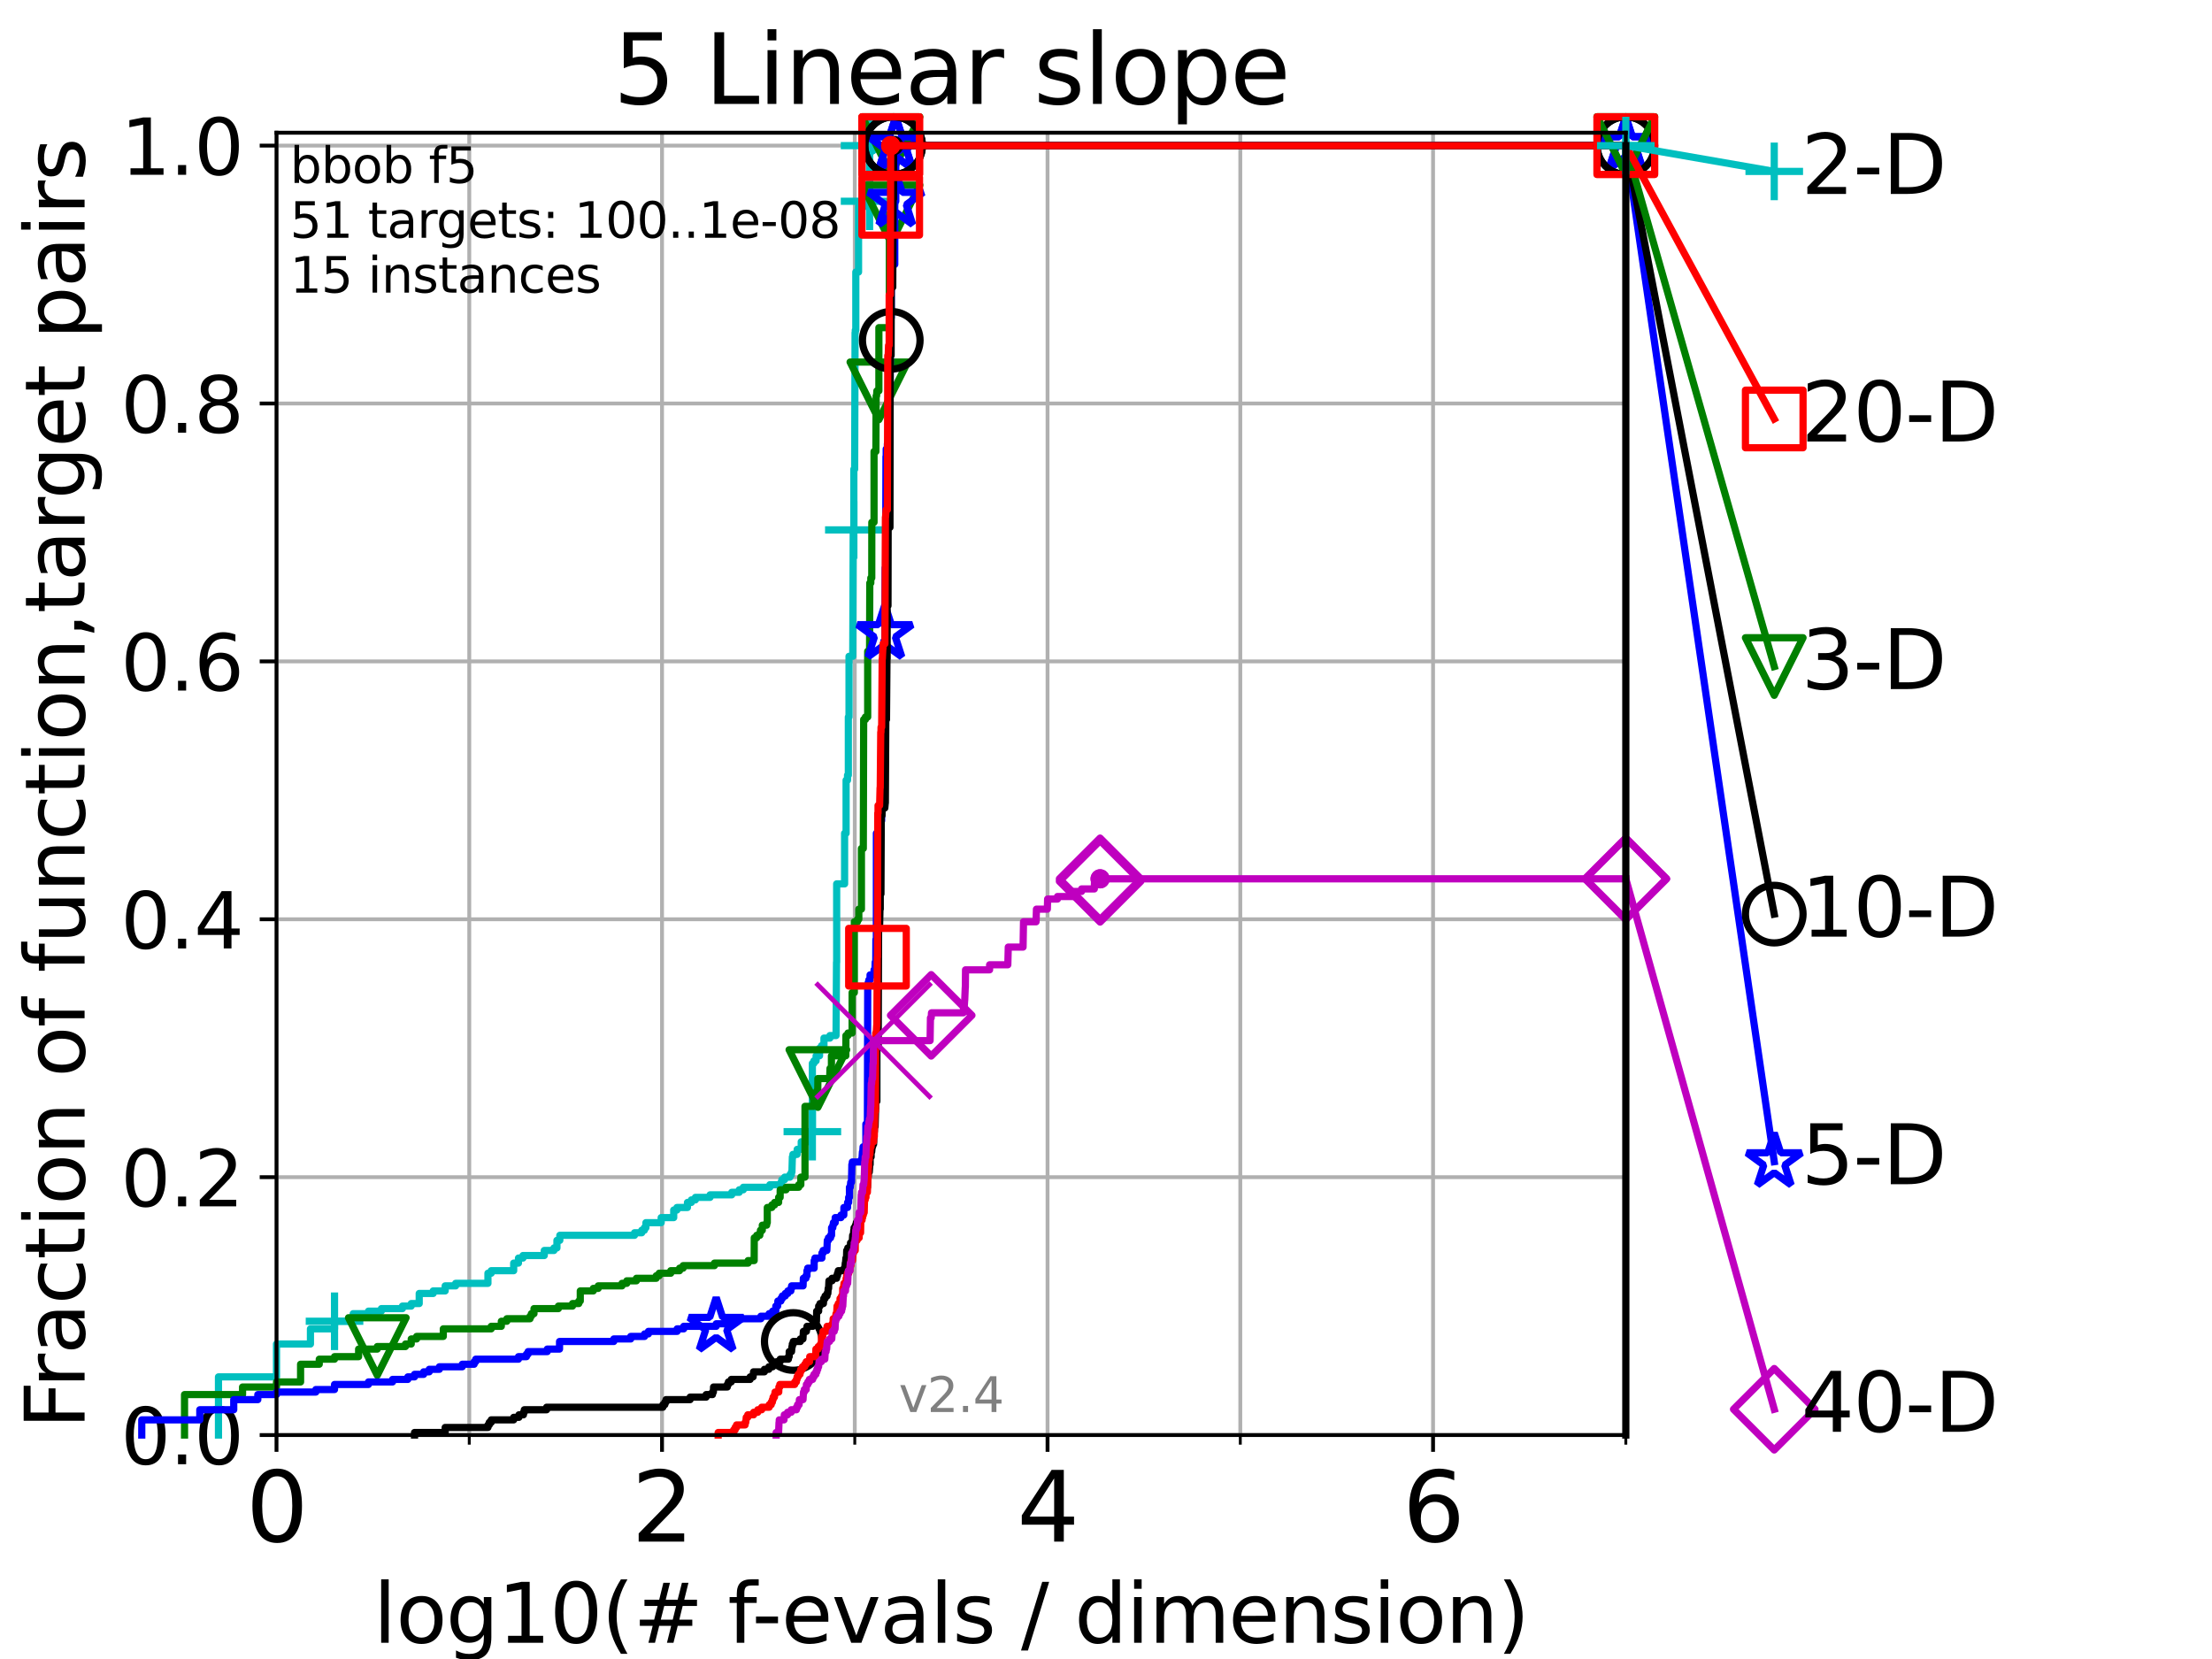 <?xml version="1.0" encoding="utf-8" standalone="no"?>
<!DOCTYPE svg PUBLIC "-//W3C//DTD SVG 1.1//EN"
  "http://www.w3.org/Graphics/SVG/1.1/DTD/svg11.dtd">
<svg height="345.6pt" version="1.1" viewBox="0 0 460.8 345.6" width="460.8pt" xmlns="http://www.w3.org/2000/svg" xmlns:xlink="http://www.w3.org/1999/xlink">
 <defs>
  <style type="text/css">*{stroke-linecap:butt;stroke-linejoin:round;}</style>
 </defs>
 <g id="figure_1">
  <g id="patch_1">
   <path d="M 0 345.6 
L 460.8 345.6 
L 460.8 0 
L 0 0 
z
" style="fill:#ffffff;"/>
  </g>
  <g id="axes_1">
   <g id="patch_2">
    <path d="M 57.6 298.944 
L 338.688 298.944 
L 338.688 27.648 
L 57.6 27.648 
z
" style="fill:#ffffff;"/>
   </g>
   <g id="matplotlib.axis_1">
    <g id="xtick_1">
     <g id="line2d_1">
      <path clip-path="url(#p279d96aba8)" d="M 57.6 298.944 
L 57.6 27.648 
" style="fill:none;stroke:#b0b0b0;stroke-linecap:square;stroke-width:0.8;"/>
     </g>
     <g id="line2d_2">
      <defs>
       <path d="M 0 0 
L 0 3.5 
" id="m7bdc3ec534" style="stroke:#000000;stroke-width:0.8;"/>
      </defs>
      <g>
       <use style="stroke:#000000;stroke-width:0.8;" x="57.6" xlink:href="#m7bdc3ec534" y="298.944"/>
      </g>
     </g>
     <g id="text_1">
      <!-- 0 -->
      <g transform="translate(51.237 321.141)scale(0.2 -0.2)">
       <defs>
        <path d="M 2034 4250 
Q 1547 4250 1301 3770 
Q 1056 3291 1056 2328 
Q 1056 1369 1301 889 
Q 1547 409 2034 409 
Q 2525 409 2770 889 
Q 3016 1369 3016 2328 
Q 3016 3291 2770 3770 
Q 2525 4250 2034 4250 
z
M 2034 4750 
Q 2819 4750 3233 4129 
Q 3647 3509 3647 2328 
Q 3647 1150 3233 529 
Q 2819 -91 2034 -91 
Q 1250 -91 836 529 
Q 422 1150 422 2328 
Q 422 3509 836 4129 
Q 1250 4750 2034 4750 
z
" id="DejaVuSans-30" transform="scale(0.016)"/>
       </defs>
       <use xlink:href="#DejaVuSans-30"/>
      </g>
     </g>
    </g>
    <g id="xtick_2">
     <g id="line2d_3">
      <path clip-path="url(#p279d96aba8)" d="M 137.911 298.944 
L 137.911 27.648 
" style="fill:none;stroke:#b0b0b0;stroke-linecap:square;stroke-width:0.8;"/>
     </g>
     <g id="line2d_4">
      <g>
       <use style="stroke:#000000;stroke-width:0.8;" x="137.911" xlink:href="#m7bdc3ec534" y="298.944"/>
      </g>
     </g>
     <g id="text_2">
      <!-- 2 -->
      <g transform="translate(131.548 321.141)scale(0.2 -0.2)">
       <defs>
        <path d="M 1228 531 
L 3431 531 
L 3431 0 
L 469 0 
L 469 531 
Q 828 903 1448 1529 
Q 2069 2156 2228 2338 
Q 2531 2678 2651 2914 
Q 2772 3150 2772 3378 
Q 2772 3750 2511 3984 
Q 2250 4219 1831 4219 
Q 1534 4219 1204 4116 
Q 875 4013 500 3803 
L 500 4441 
Q 881 4594 1212 4672 
Q 1544 4750 1819 4750 
Q 2544 4750 2975 4387 
Q 3406 4025 3406 3419 
Q 3406 3131 3298 2873 
Q 3191 2616 2906 2266 
Q 2828 2175 2409 1742 
Q 1991 1309 1228 531 
z
" id="DejaVuSans-32" transform="scale(0.016)"/>
       </defs>
       <use xlink:href="#DejaVuSans-32"/>
      </g>
     </g>
    </g>
    <g id="xtick_3">
     <g id="line2d_5">
      <path clip-path="url(#p279d96aba8)" d="M 218.222 298.944 
L 218.222 27.648 
" style="fill:none;stroke:#b0b0b0;stroke-linecap:square;stroke-width:0.8;"/>
     </g>
     <g id="line2d_6">
      <g>
       <use style="stroke:#000000;stroke-width:0.8;" x="218.222" xlink:href="#m7bdc3ec534" y="298.944"/>
      </g>
     </g>
     <g id="text_3">
      <!-- 4 -->
      <g transform="translate(211.859 321.141)scale(0.2 -0.2)">
       <defs>
        <path d="M 2419 4116 
L 825 1625 
L 2419 1625 
L 2419 4116 
z
M 2253 4666 
L 3047 4666 
L 3047 1625 
L 3713 1625 
L 3713 1100 
L 3047 1100 
L 3047 0 
L 2419 0 
L 2419 1100 
L 313 1100 
L 313 1709 
L 2253 4666 
z
" id="DejaVuSans-34" transform="scale(0.016)"/>
       </defs>
       <use xlink:href="#DejaVuSans-34"/>
      </g>
     </g>
    </g>
    <g id="xtick_4">
     <g id="line2d_7">
      <path clip-path="url(#p279d96aba8)" d="M 298.533 298.944 
L 298.533 27.648 
" style="fill:none;stroke:#b0b0b0;stroke-linecap:square;stroke-width:0.8;"/>
     </g>
     <g id="line2d_8">
      <g>
       <use style="stroke:#000000;stroke-width:0.8;" x="298.533" xlink:href="#m7bdc3ec534" y="298.944"/>
      </g>
     </g>
     <g id="text_4">
      <!-- 6 -->
      <g transform="translate(292.17 321.141)scale(0.2 -0.2)">
       <defs>
        <path d="M 2113 2584 
Q 1688 2584 1439 2293 
Q 1191 2003 1191 1497 
Q 1191 994 1439 701 
Q 1688 409 2113 409 
Q 2538 409 2786 701 
Q 3034 994 3034 1497 
Q 3034 2003 2786 2293 
Q 2538 2584 2113 2584 
z
M 3366 4563 
L 3366 3988 
Q 3128 4100 2886 4159 
Q 2644 4219 2406 4219 
Q 1781 4219 1451 3797 
Q 1122 3375 1075 2522 
Q 1259 2794 1537 2939 
Q 1816 3084 2150 3084 
Q 2853 3084 3261 2657 
Q 3669 2231 3669 1497 
Q 3669 778 3244 343 
Q 2819 -91 2113 -91 
Q 1303 -91 875 529 
Q 447 1150 447 2328 
Q 447 3434 972 4092 
Q 1497 4750 2381 4750 
Q 2619 4750 2861 4703 
Q 3103 4656 3366 4563 
z
" id="DejaVuSans-36" transform="scale(0.016)"/>
       </defs>
       <use xlink:href="#DejaVuSans-36"/>
      </g>
     </g>
    </g>
    <g id="xtick_5">
     <g id="line2d_9">
      <path clip-path="url(#p279d96aba8)" d="M 97.755 298.944 
L 97.755 27.648 
" style="fill:none;stroke:#b0b0b0;stroke-linecap:square;stroke-width:0.8;"/>
     </g>
     <g id="line2d_10">
      <defs>
       <path d="M 0 0 
L 0 2 
" id="mffaff65ecd" style="stroke:#000000;stroke-width:0.6;"/>
      </defs>
      <g>
       <use style="stroke:#000000;stroke-width:0.6;" x="97.755" xlink:href="#mffaff65ecd" y="298.944"/>
      </g>
     </g>
    </g>
    <g id="xtick_6">
     <g id="line2d_11">
      <path clip-path="url(#p279d96aba8)" d="M 178.066 298.944 
L 178.066 27.648 
" style="fill:none;stroke:#b0b0b0;stroke-linecap:square;stroke-width:0.8;"/>
     </g>
     <g id="line2d_12">
      <g>
       <use style="stroke:#000000;stroke-width:0.6;" x="178.066" xlink:href="#mffaff65ecd" y="298.944"/>
      </g>
     </g>
    </g>
    <g id="xtick_7">
     <g id="line2d_13">
      <path clip-path="url(#p279d96aba8)" d="M 258.377 298.944 
L 258.377 27.648 
" style="fill:none;stroke:#b0b0b0;stroke-linecap:square;stroke-width:0.8;"/>
     </g>
     <g id="line2d_14">
      <g>
       <use style="stroke:#000000;stroke-width:0.6;" x="258.377" xlink:href="#mffaff65ecd" y="298.944"/>
      </g>
     </g>
    </g>
    <g id="xtick_8">
     <g id="line2d_15">
      <path clip-path="url(#p279d96aba8)" d="M 338.688 298.944 
L 338.688 27.648 
" style="fill:none;stroke:#b0b0b0;stroke-linecap:square;stroke-width:0.8;"/>
     </g>
     <g id="line2d_16">
      <g>
       <use style="stroke:#000000;stroke-width:0.6;" x="338.688" xlink:href="#mffaff65ecd" y="298.944"/>
      </g>
     </g>
    </g>
    <g id="text_5">
     <!-- log10(# f-evals / dimension) -->
     <g transform="translate(77.764 342.218)scale(0.17 -0.17)">
      <defs>
       <path d="M 603 4863 
L 1178 4863 
L 1178 0 
L 603 0 
L 603 4863 
z
" id="DejaVuSans-6c" transform="scale(0.016)"/>
       <path d="M 1959 3097 
Q 1497 3097 1228 2736 
Q 959 2375 959 1747 
Q 959 1119 1226 758 
Q 1494 397 1959 397 
Q 2419 397 2687 759 
Q 2956 1122 2956 1747 
Q 2956 2369 2687 2733 
Q 2419 3097 1959 3097 
z
M 1959 3584 
Q 2709 3584 3137 3096 
Q 3566 2609 3566 1747 
Q 3566 888 3137 398 
Q 2709 -91 1959 -91 
Q 1206 -91 779 398 
Q 353 888 353 1747 
Q 353 2609 779 3096 
Q 1206 3584 1959 3584 
z
" id="DejaVuSans-6f" transform="scale(0.016)"/>
       <path d="M 2906 1791 
Q 2906 2416 2648 2759 
Q 2391 3103 1925 3103 
Q 1463 3103 1205 2759 
Q 947 2416 947 1791 
Q 947 1169 1205 825 
Q 1463 481 1925 481 
Q 2391 481 2648 825 
Q 2906 1169 2906 1791 
z
M 3481 434 
Q 3481 -459 3084 -895 
Q 2688 -1331 1869 -1331 
Q 1566 -1331 1297 -1286 
Q 1028 -1241 775 -1147 
L 775 -588 
Q 1028 -725 1275 -790 
Q 1522 -856 1778 -856 
Q 2344 -856 2625 -561 
Q 2906 -266 2906 331 
L 2906 616 
Q 2728 306 2450 153 
Q 2172 0 1784 0 
Q 1141 0 747 490 
Q 353 981 353 1791 
Q 353 2603 747 3093 
Q 1141 3584 1784 3584 
Q 2172 3584 2450 3431 
Q 2728 3278 2906 2969 
L 2906 3500 
L 3481 3500 
L 3481 434 
z
" id="DejaVuSans-67" transform="scale(0.016)"/>
       <path d="M 794 531 
L 1825 531 
L 1825 4091 
L 703 3866 
L 703 4441 
L 1819 4666 
L 2450 4666 
L 2450 531 
L 3481 531 
L 3481 0 
L 794 0 
L 794 531 
z
" id="DejaVuSans-31" transform="scale(0.016)"/>
       <path d="M 1984 4856 
Q 1566 4138 1362 3434 
Q 1159 2731 1159 2009 
Q 1159 1288 1364 580 
Q 1569 -128 1984 -844 
L 1484 -844 
Q 1016 -109 783 600 
Q 550 1309 550 2009 
Q 550 2706 781 3412 
Q 1013 4119 1484 4856 
L 1984 4856 
z
" id="DejaVuSans-28" transform="scale(0.016)"/>
       <path d="M 3272 2816 
L 2363 2816 
L 2100 1772 
L 3016 1772 
L 3272 2816 
z
M 2803 4594 
L 2478 3297 
L 3391 3297 
L 3719 4594 
L 4219 4594 
L 3897 3297 
L 4872 3297 
L 4872 2816 
L 3775 2816 
L 3519 1772 
L 4513 1772 
L 4513 1294 
L 3397 1294 
L 3072 0 
L 2572 0 
L 2894 1294 
L 1978 1294 
L 1656 0 
L 1153 0 
L 1478 1294 
L 494 1294 
L 494 1772 
L 1594 1772 
L 1856 2816 
L 850 2816 
L 850 3297 
L 1978 3297 
L 2297 4594 
L 2803 4594 
z
" id="DejaVuSans-23" transform="scale(0.016)"/>
       <path id="DejaVuSans-20" transform="scale(0.016)"/>
       <path d="M 2375 4863 
L 2375 4384 
L 1825 4384 
Q 1516 4384 1395 4259 
Q 1275 4134 1275 3809 
L 1275 3500 
L 2222 3500 
L 2222 3053 
L 1275 3053 
L 1275 0 
L 697 0 
L 697 3053 
L 147 3053 
L 147 3500 
L 697 3500 
L 697 3744 
Q 697 4328 969 4595 
Q 1241 4863 1831 4863 
L 2375 4863 
z
" id="DejaVuSans-66" transform="scale(0.016)"/>
       <path d="M 313 2009 
L 1997 2009 
L 1997 1497 
L 313 1497 
L 313 2009 
z
" id="DejaVuSans-2d" transform="scale(0.016)"/>
       <path d="M 3597 1894 
L 3597 1613 
L 953 1613 
Q 991 1019 1311 708 
Q 1631 397 2203 397 
Q 2534 397 2845 478 
Q 3156 559 3463 722 
L 3463 178 
Q 3153 47 2828 -22 
Q 2503 -91 2169 -91 
Q 1331 -91 842 396 
Q 353 884 353 1716 
Q 353 2575 817 3079 
Q 1281 3584 2069 3584 
Q 2775 3584 3186 3129 
Q 3597 2675 3597 1894 
z
M 3022 2063 
Q 3016 2534 2758 2815 
Q 2500 3097 2075 3097 
Q 1594 3097 1305 2825 
Q 1016 2553 972 2059 
L 3022 2063 
z
" id="DejaVuSans-65" transform="scale(0.016)"/>
       <path d="M 191 3500 
L 800 3500 
L 1894 563 
L 2988 3500 
L 3597 3500 
L 2284 0 
L 1503 0 
L 191 3500 
z
" id="DejaVuSans-76" transform="scale(0.016)"/>
       <path d="M 2194 1759 
Q 1497 1759 1228 1600 
Q 959 1441 959 1056 
Q 959 750 1161 570 
Q 1363 391 1709 391 
Q 2188 391 2477 730 
Q 2766 1069 2766 1631 
L 2766 1759 
L 2194 1759 
z
M 3341 1997 
L 3341 0 
L 2766 0 
L 2766 531 
Q 2569 213 2275 61 
Q 1981 -91 1556 -91 
Q 1019 -91 701 211 
Q 384 513 384 1019 
Q 384 1609 779 1909 
Q 1175 2209 1959 2209 
L 2766 2209 
L 2766 2266 
Q 2766 2663 2505 2880 
Q 2244 3097 1772 3097 
Q 1472 3097 1187 3025 
Q 903 2953 641 2809 
L 641 3341 
Q 956 3463 1253 3523 
Q 1550 3584 1831 3584 
Q 2591 3584 2966 3190 
Q 3341 2797 3341 1997 
z
" id="DejaVuSans-61" transform="scale(0.016)"/>
       <path d="M 2834 3397 
L 2834 2853 
Q 2591 2978 2328 3040 
Q 2066 3103 1784 3103 
Q 1356 3103 1142 2972 
Q 928 2841 928 2578 
Q 928 2378 1081 2264 
Q 1234 2150 1697 2047 
L 1894 2003 
Q 2506 1872 2764 1633 
Q 3022 1394 3022 966 
Q 3022 478 2636 193 
Q 2250 -91 1575 -91 
Q 1294 -91 989 -36 
Q 684 19 347 128 
L 347 722 
Q 666 556 975 473 
Q 1284 391 1588 391 
Q 1994 391 2212 530 
Q 2431 669 2431 922 
Q 2431 1156 2273 1281 
Q 2116 1406 1581 1522 
L 1381 1569 
Q 847 1681 609 1914 
Q 372 2147 372 2553 
Q 372 3047 722 3315 
Q 1072 3584 1716 3584 
Q 2034 3584 2315 3537 
Q 2597 3491 2834 3397 
z
" id="DejaVuSans-73" transform="scale(0.016)"/>
       <path d="M 1625 4666 
L 2156 4666 
L 531 -594 
L 0 -594 
L 1625 4666 
z
" id="DejaVuSans-2f" transform="scale(0.016)"/>
       <path d="M 2906 2969 
L 2906 4863 
L 3481 4863 
L 3481 0 
L 2906 0 
L 2906 525 
Q 2725 213 2448 61 
Q 2172 -91 1784 -91 
Q 1150 -91 751 415 
Q 353 922 353 1747 
Q 353 2572 751 3078 
Q 1150 3584 1784 3584 
Q 2172 3584 2448 3432 
Q 2725 3281 2906 2969 
z
M 947 1747 
Q 947 1113 1208 752 
Q 1469 391 1925 391 
Q 2381 391 2643 752 
Q 2906 1113 2906 1747 
Q 2906 2381 2643 2742 
Q 2381 3103 1925 3103 
Q 1469 3103 1208 2742 
Q 947 2381 947 1747 
z
" id="DejaVuSans-64" transform="scale(0.016)"/>
       <path d="M 603 3500 
L 1178 3500 
L 1178 0 
L 603 0 
L 603 3500 
z
M 603 4863 
L 1178 4863 
L 1178 4134 
L 603 4134 
L 603 4863 
z
" id="DejaVuSans-69" transform="scale(0.016)"/>
       <path d="M 3328 2828 
Q 3544 3216 3844 3400 
Q 4144 3584 4550 3584 
Q 5097 3584 5394 3201 
Q 5691 2819 5691 2113 
L 5691 0 
L 5113 0 
L 5113 2094 
Q 5113 2597 4934 2840 
Q 4756 3084 4391 3084 
Q 3944 3084 3684 2787 
Q 3425 2491 3425 1978 
L 3425 0 
L 2847 0 
L 2847 2094 
Q 2847 2600 2669 2842 
Q 2491 3084 2119 3084 
Q 1678 3084 1418 2786 
Q 1159 2488 1159 1978 
L 1159 0 
L 581 0 
L 581 3500 
L 1159 3500 
L 1159 2956 
Q 1356 3278 1631 3431 
Q 1906 3584 2284 3584 
Q 2666 3584 2933 3390 
Q 3200 3197 3328 2828 
z
" id="DejaVuSans-6d" transform="scale(0.016)"/>
       <path d="M 3513 2113 
L 3513 0 
L 2938 0 
L 2938 2094 
Q 2938 2591 2744 2837 
Q 2550 3084 2163 3084 
Q 1697 3084 1428 2787 
Q 1159 2491 1159 1978 
L 1159 0 
L 581 0 
L 581 3500 
L 1159 3500 
L 1159 2956 
Q 1366 3272 1645 3428 
Q 1925 3584 2291 3584 
Q 2894 3584 3203 3211 
Q 3513 2838 3513 2113 
z
" id="DejaVuSans-6e" transform="scale(0.016)"/>
       <path d="M 513 4856 
L 1013 4856 
Q 1481 4119 1714 3412 
Q 1947 2706 1947 2009 
Q 1947 1309 1714 600 
Q 1481 -109 1013 -844 
L 513 -844 
Q 928 -128 1133 580 
Q 1338 1288 1338 2009 
Q 1338 2731 1133 3434 
Q 928 4138 513 4856 
z
" id="DejaVuSans-29" transform="scale(0.016)"/>
      </defs>
      <use xlink:href="#DejaVuSans-6c"/>
      <use x="27.783" xlink:href="#DejaVuSans-6f"/>
      <use x="88.965" xlink:href="#DejaVuSans-67"/>
      <use x="152.441" xlink:href="#DejaVuSans-31"/>
      <use x="216.064" xlink:href="#DejaVuSans-30"/>
      <use x="279.688" xlink:href="#DejaVuSans-28"/>
      <use x="318.701" xlink:href="#DejaVuSans-23"/>
      <use x="402.49" xlink:href="#DejaVuSans-20"/>
      <use x="434.277" xlink:href="#DejaVuSans-66"/>
      <use x="463.982" xlink:href="#DejaVuSans-2d"/>
      <use x="500.066" xlink:href="#DejaVuSans-65"/>
      <use x="561.59" xlink:href="#DejaVuSans-76"/>
      <use x="620.77" xlink:href="#DejaVuSans-61"/>
      <use x="682.049" xlink:href="#DejaVuSans-6c"/>
      <use x="709.832" xlink:href="#DejaVuSans-73"/>
      <use x="761.932" xlink:href="#DejaVuSans-20"/>
      <use x="793.719" xlink:href="#DejaVuSans-2f"/>
      <use x="827.41" xlink:href="#DejaVuSans-20"/>
      <use x="859.197" xlink:href="#DejaVuSans-64"/>
      <use x="922.674" xlink:href="#DejaVuSans-69"/>
      <use x="950.457" xlink:href="#DejaVuSans-6d"/>
      <use x="1047.869" xlink:href="#DejaVuSans-65"/>
      <use x="1109.393" xlink:href="#DejaVuSans-6e"/>
      <use x="1172.771" xlink:href="#DejaVuSans-73"/>
      <use x="1224.871" xlink:href="#DejaVuSans-69"/>
      <use x="1252.654" xlink:href="#DejaVuSans-6f"/>
      <use x="1313.836" xlink:href="#DejaVuSans-6e"/>
      <use x="1377.215" xlink:href="#DejaVuSans-29"/>
     </g>
    </g>
   </g>
   <g id="matplotlib.axis_2">
    <g id="ytick_1">
     <g id="line2d_17">
      <path clip-path="url(#p279d96aba8)" d="M 57.6 298.944 
L 338.688 298.944 
" style="fill:none;stroke:#b0b0b0;stroke-linecap:square;stroke-width:0.8;"/>
     </g>
     <g id="line2d_18">
      <defs>
       <path d="M 0 0 
L -3.5 0 
" id="mdd684fb0dd" style="stroke:#000000;stroke-width:0.8;"/>
      </defs>
      <g>
       <use style="stroke:#000000;stroke-width:0.8;" x="57.6" xlink:href="#mdd684fb0dd" y="298.944"/>
      </g>
     </g>
     <g id="text_6">
      <!-- 0.0 -->
      <g transform="translate(25.155 305.023)scale(0.16 -0.16)">
       <defs>
        <path d="M 684 794 
L 1344 794 
L 1344 0 
L 684 0 
L 684 794 
z
" id="DejaVuSans-2e" transform="scale(0.016)"/>
       </defs>
       <use xlink:href="#DejaVuSans-30"/>
       <use x="63.623" xlink:href="#DejaVuSans-2e"/>
       <use x="95.41" xlink:href="#DejaVuSans-30"/>
      </g>
     </g>
    </g>
    <g id="ytick_2">
     <g id="line2d_19">
      <path clip-path="url(#p279d96aba8)" d="M 57.6 245.222 
L 338.688 245.222 
" style="fill:none;stroke:#b0b0b0;stroke-linecap:square;stroke-width:0.8;"/>
     </g>
     <g id="line2d_20">
      <g>
       <use style="stroke:#000000;stroke-width:0.8;" x="57.6" xlink:href="#mdd684fb0dd" y="245.222"/>
      </g>
     </g>
     <g id="text_7">
      <!-- 0.2 -->
      <g transform="translate(25.155 251.301)scale(0.16 -0.16)">
       <use xlink:href="#DejaVuSans-30"/>
       <use x="63.623" xlink:href="#DejaVuSans-2e"/>
       <use x="95.41" xlink:href="#DejaVuSans-32"/>
      </g>
     </g>
    </g>
    <g id="ytick_3">
     <g id="line2d_21">
      <path clip-path="url(#p279d96aba8)" d="M 57.6 191.5 
L 338.688 191.5 
" style="fill:none;stroke:#b0b0b0;stroke-linecap:square;stroke-width:0.8;"/>
     </g>
     <g id="line2d_22">
      <g>
       <use style="stroke:#000000;stroke-width:0.8;" x="57.6" xlink:href="#mdd684fb0dd" y="191.5"/>
      </g>
     </g>
     <g id="text_8">
      <!-- 0.4 -->
      <g transform="translate(25.155 197.579)scale(0.16 -0.16)">
       <use xlink:href="#DejaVuSans-30"/>
       <use x="63.623" xlink:href="#DejaVuSans-2e"/>
       <use x="95.41" xlink:href="#DejaVuSans-34"/>
      </g>
     </g>
    </g>
    <g id="ytick_4">
     <g id="line2d_23">
      <path clip-path="url(#p279d96aba8)" d="M 57.6 137.778 
L 338.688 137.778 
" style="fill:none;stroke:#b0b0b0;stroke-linecap:square;stroke-width:0.8;"/>
     </g>
     <g id="line2d_24">
      <g>
       <use style="stroke:#000000;stroke-width:0.8;" x="57.6" xlink:href="#mdd684fb0dd" y="137.778"/>
      </g>
     </g>
     <g id="text_9">
      <!-- 0.6 -->
      <g transform="translate(25.155 143.857)scale(0.16 -0.16)">
       <use xlink:href="#DejaVuSans-30"/>
       <use x="63.623" xlink:href="#DejaVuSans-2e"/>
       <use x="95.41" xlink:href="#DejaVuSans-36"/>
      </g>
     </g>
    </g>
    <g id="ytick_5">
     <g id="line2d_25">
      <path clip-path="url(#p279d96aba8)" d="M 57.6 84.056 
L 338.688 84.056 
" style="fill:none;stroke:#b0b0b0;stroke-linecap:square;stroke-width:0.8;"/>
     </g>
     <g id="line2d_26">
      <g>
       <use style="stroke:#000000;stroke-width:0.8;" x="57.6" xlink:href="#mdd684fb0dd" y="84.056"/>
      </g>
     </g>
     <g id="text_10">
      <!-- 0.8 -->
      <g transform="translate(25.155 90.135)scale(0.16 -0.16)">
       <defs>
        <path d="M 2034 2216 
Q 1584 2216 1326 1975 
Q 1069 1734 1069 1313 
Q 1069 891 1326 650 
Q 1584 409 2034 409 
Q 2484 409 2743 651 
Q 3003 894 3003 1313 
Q 3003 1734 2745 1975 
Q 2488 2216 2034 2216 
z
M 1403 2484 
Q 997 2584 770 2862 
Q 544 3141 544 3541 
Q 544 4100 942 4425 
Q 1341 4750 2034 4750 
Q 2731 4750 3128 4425 
Q 3525 4100 3525 3541 
Q 3525 3141 3298 2862 
Q 3072 2584 2669 2484 
Q 3125 2378 3379 2068 
Q 3634 1759 3634 1313 
Q 3634 634 3220 271 
Q 2806 -91 2034 -91 
Q 1263 -91 848 271 
Q 434 634 434 1313 
Q 434 1759 690 2068 
Q 947 2378 1403 2484 
z
M 1172 3481 
Q 1172 3119 1398 2916 
Q 1625 2713 2034 2713 
Q 2441 2713 2670 2916 
Q 2900 3119 2900 3481 
Q 2900 3844 2670 4047 
Q 2441 4250 2034 4250 
Q 1625 4250 1398 4047 
Q 1172 3844 1172 3481 
z
" id="DejaVuSans-38" transform="scale(0.016)"/>
       </defs>
       <use xlink:href="#DejaVuSans-30"/>
       <use x="63.623" xlink:href="#DejaVuSans-2e"/>
       <use x="95.41" xlink:href="#DejaVuSans-38"/>
      </g>
     </g>
    </g>
    <g id="ytick_6">
     <g id="line2d_27">
      <path clip-path="url(#p279d96aba8)" d="M 57.6 30.334 
L 338.688 30.334 
" style="fill:none;stroke:#b0b0b0;stroke-linecap:square;stroke-width:0.8;"/>
     </g>
     <g id="line2d_28">
      <g>
       <use style="stroke:#000000;stroke-width:0.8;" x="57.6" xlink:href="#mdd684fb0dd" y="30.334"/>
      </g>
     </g>
     <g id="text_11">
      <!-- 1.0 -->
      <g transform="translate(25.155 36.413)scale(0.16 -0.16)">
       <use xlink:href="#DejaVuSans-31"/>
       <use x="63.623" xlink:href="#DejaVuSans-2e"/>
       <use x="95.41" xlink:href="#DejaVuSans-30"/>
      </g>
     </g>
    </g>
    <g id="text_12">
     <!-- Fraction of function,target pairs -->
     <g transform="translate(17.62 297.681)rotate(-90)scale(0.17 -0.17)">
      <defs>
       <path d="M 628 4666 
L 3309 4666 
L 3309 4134 
L 1259 4134 
L 1259 2759 
L 3109 2759 
L 3109 2228 
L 1259 2228 
L 1259 0 
L 628 0 
L 628 4666 
z
" id="DejaVuSans-46" transform="scale(0.016)"/>
       <path d="M 2631 2963 
Q 2534 3019 2420 3045 
Q 2306 3072 2169 3072 
Q 1681 3072 1420 2755 
Q 1159 2438 1159 1844 
L 1159 0 
L 581 0 
L 581 3500 
L 1159 3500 
L 1159 2956 
Q 1341 3275 1631 3429 
Q 1922 3584 2338 3584 
Q 2397 3584 2469 3576 
Q 2541 3569 2628 3553 
L 2631 2963 
z
" id="DejaVuSans-72" transform="scale(0.016)"/>
       <path d="M 3122 3366 
L 3122 2828 
Q 2878 2963 2633 3030 
Q 2388 3097 2138 3097 
Q 1578 3097 1268 2742 
Q 959 2388 959 1747 
Q 959 1106 1268 751 
Q 1578 397 2138 397 
Q 2388 397 2633 464 
Q 2878 531 3122 666 
L 3122 134 
Q 2881 22 2623 -34 
Q 2366 -91 2075 -91 
Q 1284 -91 818 406 
Q 353 903 353 1747 
Q 353 2603 823 3093 
Q 1294 3584 2113 3584 
Q 2378 3584 2631 3529 
Q 2884 3475 3122 3366 
z
" id="DejaVuSans-63" transform="scale(0.016)"/>
       <path d="M 1172 4494 
L 1172 3500 
L 2356 3500 
L 2356 3053 
L 1172 3053 
L 1172 1153 
Q 1172 725 1289 603 
Q 1406 481 1766 481 
L 2356 481 
L 2356 0 
L 1766 0 
Q 1100 0 847 248 
Q 594 497 594 1153 
L 594 3053 
L 172 3053 
L 172 3500 
L 594 3500 
L 594 4494 
L 1172 4494 
z
" id="DejaVuSans-74" transform="scale(0.016)"/>
       <path d="M 544 1381 
L 544 3500 
L 1119 3500 
L 1119 1403 
Q 1119 906 1312 657 
Q 1506 409 1894 409 
Q 2359 409 2629 706 
Q 2900 1003 2900 1516 
L 2900 3500 
L 3475 3500 
L 3475 0 
L 2900 0 
L 2900 538 
Q 2691 219 2414 64 
Q 2138 -91 1772 -91 
Q 1169 -91 856 284 
Q 544 659 544 1381 
z
M 1991 3584 
L 1991 3584 
z
" id="DejaVuSans-75" transform="scale(0.016)"/>
       <path d="M 750 794 
L 1409 794 
L 1409 256 
L 897 -744 
L 494 -744 
L 750 256 
L 750 794 
z
" id="DejaVuSans-2c" transform="scale(0.016)"/>
       <path d="M 1159 525 
L 1159 -1331 
L 581 -1331 
L 581 3500 
L 1159 3500 
L 1159 2969 
Q 1341 3281 1617 3432 
Q 1894 3584 2278 3584 
Q 2916 3584 3314 3078 
Q 3713 2572 3713 1747 
Q 3713 922 3314 415 
Q 2916 -91 2278 -91 
Q 1894 -91 1617 61 
Q 1341 213 1159 525 
z
M 3116 1747 
Q 3116 2381 2855 2742 
Q 2594 3103 2138 3103 
Q 1681 3103 1420 2742 
Q 1159 2381 1159 1747 
Q 1159 1113 1420 752 
Q 1681 391 2138 391 
Q 2594 391 2855 752 
Q 3116 1113 3116 1747 
z
" id="DejaVuSans-70" transform="scale(0.016)"/>
      </defs>
      <use xlink:href="#DejaVuSans-46"/>
      <use x="50.27" xlink:href="#DejaVuSans-72"/>
      <use x="91.383" xlink:href="#DejaVuSans-61"/>
      <use x="152.662" xlink:href="#DejaVuSans-63"/>
      <use x="207.643" xlink:href="#DejaVuSans-74"/>
      <use x="246.852" xlink:href="#DejaVuSans-69"/>
      <use x="274.635" xlink:href="#DejaVuSans-6f"/>
      <use x="335.816" xlink:href="#DejaVuSans-6e"/>
      <use x="399.195" xlink:href="#DejaVuSans-20"/>
      <use x="430.982" xlink:href="#DejaVuSans-6f"/>
      <use x="492.164" xlink:href="#DejaVuSans-66"/>
      <use x="527.369" xlink:href="#DejaVuSans-20"/>
      <use x="559.156" xlink:href="#DejaVuSans-66"/>
      <use x="594.361" xlink:href="#DejaVuSans-75"/>
      <use x="657.74" xlink:href="#DejaVuSans-6e"/>
      <use x="721.119" xlink:href="#DejaVuSans-63"/>
      <use x="776.1" xlink:href="#DejaVuSans-74"/>
      <use x="815.309" xlink:href="#DejaVuSans-69"/>
      <use x="843.092" xlink:href="#DejaVuSans-6f"/>
      <use x="904.273" xlink:href="#DejaVuSans-6e"/>
      <use x="967.652" xlink:href="#DejaVuSans-2c"/>
      <use x="999.439" xlink:href="#DejaVuSans-74"/>
      <use x="1038.648" xlink:href="#DejaVuSans-61"/>
      <use x="1099.928" xlink:href="#DejaVuSans-72"/>
      <use x="1139.291" xlink:href="#DejaVuSans-67"/>
      <use x="1202.768" xlink:href="#DejaVuSans-65"/>
      <use x="1264.291" xlink:href="#DejaVuSans-74"/>
      <use x="1303.5" xlink:href="#DejaVuSans-20"/>
      <use x="1335.287" xlink:href="#DejaVuSans-70"/>
      <use x="1398.764" xlink:href="#DejaVuSans-61"/>
      <use x="1460.043" xlink:href="#DejaVuSans-69"/>
      <use x="1487.826" xlink:href="#DejaVuSans-72"/>
      <use x="1528.939" xlink:href="#DejaVuSans-73"/>
     </g>
    </g>
   </g>
   <g id="line2d_29">
    <defs>
     <path d="M 0 1.5 
C 0.398 1.5 0.779 1.342 1.061 1.061 
C 1.342 0.779 1.5 0.398 1.5 0 
C 1.5 -0.398 1.342 -0.779 1.061 -1.061 
C 0.779 -1.342 0.398 -1.5 0 -1.5 
C -0.398 -1.5 -0.779 -1.342 -1.061 -1.061 
C -1.342 -0.779 -1.5 -0.398 -1.5 0 
C -1.5 0.398 -1.342 0.779 -1.061 1.061 
C -0.779 1.342 -0.398 1.5 0 1.5 
z
" id="ma4314db495" style="stroke:#00bfbf;"/>
    </defs>
    <g>
     <use style="fill:#00bfbf;stroke:#00bfbf;" x="181.151" xlink:href="#ma4314db495" y="30.334"/>
     <use style="fill:#00bfbf;stroke:#00bfbf;" x="181.151" xlink:href="#ma4314db495" y="30.334"/>
    </g>
   </g>
   <g id="line2d_30">
    <path d="M 45.512 298.944 
L 45.512 286.83 
L 57.6 286.83 
L 57.6 279.983 
L 64.671 279.983 
L 64.671 276.823 
L 69.688 276.823 
L 69.688 275.243 
L 73.579 275.243 
L 73.579 273.663 
L 76.759 273.663 
L 76.759 273.136 
L 79.447 273.136 
L 79.447 272.61 
L 83.83 272.61 
L 83.83 272.083 
L 85.667 272.083 
L 85.667 271.556 
L 87.33 271.556 
L 87.33 269.45 
L 90.243 269.45 
L 90.243 268.923 
L 92.738 268.923 
L 92.738 267.87 
L 94.921 267.87 
L 94.921 267.343 
L 101.647 267.343 
L 101.647 265.236 
L 102.331 265.236 
L 102.331 264.709 
L 107.009 264.709 
L 107.009 263.129 
L 108.006 263.129 
L 108.006 262.076 
L 108.949 262.076 
L 108.949 261.549 
L 113.383 261.549 
L 113.383 260.496 
L 115.397 260.496 
L 115.397 259.969 
L 116.02 259.969 
L 116.02 258.389 
L 116.621 258.389 
L 116.621 257.336 
L 132.182 257.336 
L 132.182 256.809 
L 133.689 256.809 
L 133.689 256.282 
L 134.236 256.282 
L 134.236 255.756 
L 134.556 255.756 
L 134.556 254.702 
L 137.736 254.702 
L 137.736 253.649 
L 140.348 253.649 
L 140.348 252.069 
L 141.018 252.069 
L 141.018 251.542 
L 143.209 251.542 
L 143.209 250.489 
L 144.026 250.489 
L 144.026 249.962 
L 144.865 249.962 
L 144.865 249.436 
L 147.918 249.436 
L 147.918 248.909 
L 152.436 248.909 
L 152.436 248.382 
L 153.995 248.382 
L 153.995 247.855 
L 154.841 247.855 
L 154.841 247.329 
L 160.37 247.329 
L 160.37 246.802 
L 162.708 246.802 
L 162.708 246.275 
L 162.875 246.275 
L 162.875 245.749 
L 163.449 245.749 
L 163.449 245.222 
L 164.562 245.222 
L 164.562 244.695 
L 164.862 244.695 
L 164.862 244.169 
L 164.973 244.169 
L 165.065 241.009 
L 165.175 241.009 
L 165.175 240.482 
L 166.048 240.482 
L 166.065 239.428 
L 166.912 239.428 
L 166.912 237.848 
L 168.416 237.848 
L 168.491 235.742 
L 169.23 235.742 
L 169.23 221.521 
L 169.546 221.521 
L 169.546 220.994 
L 170.009 220.994 
L 170.009 219.941 
L 170.727 219.941 
L 170.727 218.361 
L 171.147 218.361 
L 171.147 217.834 
L 171.646 217.834 
L 171.646 216.254 
L 172.886 216.254 
L 172.886 215.728 
L 174.164 215.728 
L 174.262 200.454 
L 174.294 200.454 
L 174.294 184.126 
L 175.946 184.126 
L 175.946 173.593 
L 176.258 173.593 
L 176.258 162.532 
L 176.555 162.532 
L 176.555 161.479 
L 176.726 161.479 
L 176.726 149.365 
L 176.866 149.365 
L 176.866 136.725 
L 177.643 136.725 
L 177.741 110.39 
L 177.873 110.39 
L 177.873 97.75 
L 178.04 97.75 
L 178.127 69.309 
L 178.171 69.309 
L 178.171 68.782 
L 178.283 68.782 
L 178.283 56.668 
L 178.851 56.668 
L 178.851 42.975 
L 180.625 42.975 
L 180.625 41.921 
L 181.151 41.921 
L 181.151 30.334 
L 338.688 30.334 
L 338.688 30.334 
" style="fill:none;stroke:#00bfbf;stroke-linecap:square;stroke-width:1.5;"/>
   </g>
   <g id="line2d_31">
    <defs>
     <path d="M -6 0 
L 6 0 
M 0 6 
L 0 -6 
" id="m3d1e6060e9" style="stroke:#00bfbf;stroke-width:1.5;"/>
    </defs>
    <g>
     <use style="fill-opacity:0;stroke:#00bfbf;stroke-width:1.5;" x="69.688" xlink:href="#m3d1e6060e9" y="275.243"/>
     <use style="fill-opacity:0;stroke:#00bfbf;stroke-width:1.5;" x="169.23" xlink:href="#m3d1e6060e9" y="235.742"/>
     <use style="fill-opacity:0;stroke:#00bfbf;stroke-width:1.5;" x="177.873" xlink:href="#m3d1e6060e9" y="110.39"/>
     <use style="fill-opacity:0;stroke:#00bfbf;stroke-width:1.5;" x="181.151" xlink:href="#m3d1e6060e9" y="41.921"/>
     <use style="fill-opacity:0;stroke:#00bfbf;stroke-width:1.5;" x="181.151" xlink:href="#m3d1e6060e9" y="30.334"/>
     <use style="fill-opacity:0;stroke:#00bfbf;stroke-width:1.5;" x="338.688" xlink:href="#m3d1e6060e9" y="30.334"/>
    </g>
   </g>
   <g id="line2d_32">
    <path style="fill:none;stroke:#00bfbf;stroke-linecap:square;stroke-width:1.5;"/>
    <g/>
   </g>
   <g id="line2d_33">
    <defs>
     <path d="M 0 1.5 
C 0.398 1.5 0.779 1.342 1.061 1.061 
C 1.342 0.779 1.5 0.398 1.5 0 
C 1.5 -0.398 1.342 -0.779 1.061 -1.061 
C 0.779 -1.342 0.398 -1.5 0 -1.5 
C -0.398 -1.5 -0.779 -1.342 -1.061 -1.061 
C -1.342 -0.779 -1.5 -0.398 -1.5 0 
C -1.5 0.398 -1.342 0.779 -1.061 1.061 
C -0.779 1.342 -0.398 1.5 0 1.5 
z
" id="m3630580ab8" style="stroke:#008000;"/>
    </defs>
    <g>
     <use style="fill:#008000;stroke:#008000;" x="185.615" xlink:href="#m3630580ab8" y="30.334"/>
     <use style="fill:#008000;stroke:#008000;" x="185.615" xlink:href="#m3630580ab8" y="30.334"/>
    </g>
   </g>
   <g id="line2d_34">
    <path d="M 38.441 298.944 
L 38.441 290.517 
L 50.529 290.517 
L 50.529 288.937 
L 57.6 288.937 
L 57.6 287.884 
L 62.617 287.884 
L 62.617 284.197 
L 66.508 284.197 
L 66.508 283.143 
L 69.688 283.143 
L 69.688 282.617 
L 74.705 282.617 
L 74.705 281.037 
L 78.596 281.037 
L 78.596 280.51 
L 84.464 280.51 
L 84.464 279.983 
L 85.667 279.983 
L 85.667 278.93 
L 86.793 278.93 
L 86.793 278.403 
L 92.347 278.403 
L 92.347 276.823 
L 102.331 276.823 
L 102.331 276.296 
L 104.435 276.296 
L 104.435 275.243 
L 105.585 275.243 
L 105.585 274.716 
L 110.415 274.716 
L 110.415 274.19 
L 110.694 274.19 
L 110.694 273.663 
L 111.239 273.663 
L 111.239 272.61 
L 116.323 272.61 
L 116.323 272.083 
L 119.267 272.083 
L 119.267 271.556 
L 120.572 271.556 
L 120.572 271.03 
L 120.883 271.03 
L 120.883 268.923 
L 123.594 268.923 
L 123.594 268.396 
L 124.62 268.396 
L 124.62 267.87 
L 129.574 267.87 
L 129.574 267.343 
L 130.576 267.343 
L 130.576 266.816 
L 132.581 266.816 
L 132.581 266.289 
L 136.708 266.289 
L 136.708 265.763 
L 137.32 265.763 
L 137.32 265.236 
L 139.731 265.236 
L 139.731 264.709 
L 141.568 264.709 
L 141.568 264.183 
L 142.307 264.183 
L 142.307 263.656 
L 148.827 263.656 
L 148.827 263.129 
L 155.846 263.129 
L 155.846 262.603 
L 157.109 262.603 
L 157.128 257.862 
L 157.642 257.862 
L 157.642 257.336 
L 158.286 257.336 
L 158.286 256.809 
L 158.412 256.809 
L 158.412 256.282 
L 158.802 256.282 
L 158.802 255.229 
L 159.708 255.229 
L 159.708 254.702 
L 159.841 254.702 
L 159.841 251.542 
L 160.79 251.542 
L 160.79 251.016 
L 161.36 251.016 
L 161.36 250.489 
L 162.203 250.489 
L 162.203 249.436 
L 162.517 249.436 
L 162.532 247.855 
L 163.749 247.855 
L 163.749 247.329 
L 166.381 247.329 
L 166.381 246.802 
L 166.829 246.802 
L 166.829 245.222 
L 167.693 245.222 
L 167.693 230.475 
L 169.494 230.475 
L 169.494 228.368 
L 169.655 228.368 
L 169.655 227.841 
L 170.119 227.841 
L 170.119 227.315 
L 170.356 227.315 
L 170.383 224.681 
L 172.839 224.681 
L 172.901 222.575 
L 173.204 222.575 
L 173.204 219.941 
L 176.203 219.941 
L 176.222 215.728 
L 176.65 215.728 
L 176.65 215.201 
L 177.511 215.201 
L 177.511 206.774 
L 177.973 206.774 
L 177.973 192.027 
L 178.632 192.027 
L 178.632 191.5 
L 178.906 191.5 
L 178.906 189.393 
L 179.451 189.393 
L 179.451 176.753 
L 179.844 176.753 
L 179.918 149.892 
L 180.28 149.892 
L 180.28 149.365 
L 180.755 149.365 
L 180.755 135.671 
L 181.149 135.671 
L 181.192 121.451 
L 181.405 121.451 
L 181.405 120.397 
L 181.605 120.397 
L 181.615 108.81 
L 182.078 108.81 
L 182.078 94.063 
L 182.466 94.063 
L 182.516 82.476 
L 182.606 82.476 
L 182.669 81.423 
L 183.088 81.423 
L 183.088 68.255 
L 185.261 68.255 
L 185.265 44.555 
L 185.615 44.555 
L 185.615 30.334 
L 338.688 30.334 
L 338.688 30.334 
" style="fill:none;stroke:#008000;stroke-linecap:square;stroke-width:1.5;"/>
   </g>
   <g id="line2d_35">
    <defs>
     <path d="M -0 6 
L 6 -6 
L -6 -6 
z
" id="m8883161515" style="stroke:#008000;stroke-linejoin:miter;stroke-width:1.5;"/>
    </defs>
    <g>
     <use style="fill-opacity:0;stroke:#008000;stroke-linejoin:miter;stroke-width:1.5;" x="78.596" xlink:href="#m8883161515" y="280.51"/>
     <use style="fill-opacity:0;stroke:#008000;stroke-linejoin:miter;stroke-width:1.5;" x="170.383" xlink:href="#m8883161515" y="224.681"/>
     <use style="fill-opacity:0;stroke:#008000;stroke-linejoin:miter;stroke-width:1.5;" x="183.088" xlink:href="#m8883161515" y="81.423"/>
     <use style="fill-opacity:0;stroke:#008000;stroke-linejoin:miter;stroke-width:1.5;" x="185.615" xlink:href="#m8883161515" y="44.555"/>
     <use style="fill-opacity:0;stroke:#008000;stroke-linejoin:miter;stroke-width:1.5;" x="185.615" xlink:href="#m8883161515" y="30.334"/>
     <use style="fill-opacity:0;stroke:#008000;stroke-linejoin:miter;stroke-width:1.5;" x="338.688" xlink:href="#m8883161515" y="30.334"/>
    </g>
   </g>
   <g id="line2d_36">
    <path style="fill:none;stroke:#008000;stroke-linecap:square;stroke-width:1.5;"/>
    <g/>
   </g>
   <g id="line2d_37">
    <defs>
     <path d="M 0 1.5 
C 0.398 1.5 0.779 1.342 1.061 1.061 
C 1.342 0.779 1.5 0.398 1.5 0 
C 1.5 -0.398 1.342 -0.779 1.061 -1.061 
C 0.779 -1.342 0.398 -1.5 0 -1.5 
C -0.398 -1.5 -0.779 -1.342 -1.061 -1.061 
C -1.342 -0.779 -1.5 -0.398 -1.5 0 
C -1.5 0.398 -1.342 0.779 -1.061 1.061 
C -0.779 1.342 -0.398 1.5 0 1.5 
z
" id="me9a3d8debf" style="stroke:#0000ff;"/>
    </defs>
    <g>
     <use style="fill:#0000ff;stroke:#0000ff;" x="186.608" xlink:href="#me9a3d8debf" y="30.334"/>
     <use style="fill:#0000ff;stroke:#0000ff;" x="186.608" xlink:href="#me9a3d8debf" y="30.334"/>
    </g>
   </g>
   <g id="line2d_38">
    <path d="M 29.533 298.944 
L 29.533 295.784 
L 41.621 295.784 
L 41.621 293.677 
L 48.692 293.677 
L 48.692 291.57 
L 53.709 291.57 
L 53.709 290.517 
L 57.6 290.517 
L 57.6 289.99 
L 65.797 289.99 
L 65.797 289.464 
L 69.688 289.464 
L 69.688 288.41 
L 76.759 288.41 
L 76.759 287.884 
L 81.776 287.884 
L 81.776 287.357 
L 84.956 287.357 
L 84.956 286.83 
L 86.351 286.83 
L 86.351 286.304 
L 88.256 286.304 
L 88.256 285.777 
L 89.419 285.777 
L 89.419 285.25 
L 91.535 285.25 
L 91.535 284.723 
L 96.301 284.723 
L 96.301 284.197 
L 98.772 284.197 
L 98.772 283.67 
L 99.098 283.67 
L 99.098 283.143 
L 108.006 283.143 
L 108.006 282.617 
L 109.668 282.617 
L 109.668 282.09 
L 110.017 282.09 
L 110.017 281.563 
L 114.012 281.563 
L 114.012 281.037 
L 116.562 281.037 
L 116.562 279.457 
L 127.861 279.457 
L 127.861 278.93 
L 131.389 278.93 
L 131.389 278.403 
L 134.279 278.403 
L 134.279 277.877 
L 135.077 277.877 
L 135.077 277.35 
L 141.061 277.35 
L 141.061 276.823 
L 142.433 276.823 
L 142.433 276.296 
L 149.196 276.296 
L 149.196 275.77 
L 151.422 275.77 
L 151.422 275.243 
L 153.438 275.243 
L 153.438 274.716 
L 158.509 274.716 
L 158.509 274.19 
L 160.211 274.19 
L 160.211 273.663 
L 160.952 273.663 
L 160.952 273.136 
L 161.618 273.136 
L 161.618 272.083 
L 161.999 272.083 
L 162.043 271.03 
L 162.67 271.03 
L 162.67 270.503 
L 162.971 270.503 
L 162.971 269.976 
L 163.59 269.976 
L 163.59 269.45 
L 164.125 269.45 
L 164.125 268.923 
L 164.75 268.923 
L 164.75 268.396 
L 164.899 268.396 
L 164.899 267.87 
L 167.295 267.87 
L 167.353 266.289 
L 167.892 266.289 
L 167.892 265.763 
L 168.104 265.763 
L 168.104 264.709 
L 168.257 264.709 
L 168.257 264.183 
L 169.6 264.183 
L 169.611 262.603 
L 169.769 262.603 
L 169.769 262.076 
L 171.222 262.076 
L 171.222 261.023 
L 171.468 261.023 
L 171.468 260.496 
L 172.25 260.496 
L 172.342 258.389 
L 172.573 258.389 
L 172.573 257.862 
L 173.021 257.862 
L 173.021 257.336 
L 173.23 257.336 
L 173.23 255.756 
L 173.49 255.756 
L 173.49 255.229 
L 173.608 255.229 
L 173.608 254.702 
L 173.986 254.702 
L 173.986 253.649 
L 175.187 253.649 
L 175.187 253.122 
L 175.781 253.122 
L 175.797 251.542 
L 176.567 251.542 
L 176.567 250.489 
L 176.789 250.489 
L 176.789 249.436 
L 176.954 249.436 
L 176.954 247.329 
L 177.124 247.329 
L 177.216 246.275 
L 177.383 246.275 
L 177.456 242.589 
L 177.557 242.589 
L 177.557 242.062 
L 179.428 242.062 
L 179.428 241.535 
L 179.553 241.535 
L 179.659 239.955 
L 179.722 239.955 
L 179.795 238.902 
L 180.376 238.902 
L 180.376 234.162 
L 180.697 234.162 
L 180.763 205.194 
L 180.861 205.194 
L 180.861 204.667 
L 180.997 204.667 
L 180.997 204.141 
L 181.246 204.141 
L 181.246 203.087 
L 182.077 203.087 
L 182.083 202.034 
L 182.27 202.034 
L 182.314 200.454 
L 182.439 200.454 
L 182.461 195.714 
L 182.558 195.714 
L 182.566 173.593 
L 182.903 173.593 
L 182.908 172.539 
L 183.074 172.539 
L 183.082 171.486 
L 183.418 171.486 
L 183.418 170.959 
L 183.653 170.959 
L 183.653 159.899 
L 184.058 159.899 
L 184.12 133.565 
L 184.336 133.565 
L 184.396 118.291 
L 184.495 118.291 
L 184.561 95.116 
L 184.611 95.116 
L 184.611 93.536 
L 184.856 93.536 
L 184.856 92.483 
L 185.018 92.483 
L 185.086 91.43 
L 185.382 91.43 
L 185.489 66.149 
L 185.662 66.149 
L 185.662 55.088 
L 186.397 55.088 
L 186.397 41.921 
L 186.608 41.921 
L 186.608 30.334 
L 338.688 30.334 
L 338.688 30.334 
" style="fill:none;stroke:#0000ff;stroke-linecap:square;stroke-width:1.5;"/>
   </g>
   <g id="line2d_39">
    <defs>
     <path d="M 0 -6 
L -1.347 -1.854 
L -5.706 -1.854 
L -2.18 0.708 
L -3.527 4.854 
L -0 2.292 
L 3.527 4.854 
L 2.18 0.708 
L 5.706 -1.854 
L 1.347 -1.854 
z
" id="m131ae373fe" style="stroke:#0000ff;stroke-linejoin:bevel;stroke-width:1.5;"/>
    </defs>
    <g>
     <use style="fill-opacity:0;stroke:#0000ff;stroke-linejoin:bevel;stroke-width:1.5;" x="149.196" xlink:href="#m131ae373fe" y="276.296"/>
     <use style="fill-opacity:0;stroke:#0000ff;stroke-linejoin:bevel;stroke-width:1.5;" x="184.336" xlink:href="#m131ae373fe" y="131.985"/>
     <use style="fill-opacity:0;stroke:#0000ff;stroke-linejoin:bevel;stroke-width:1.5;" x="186.608" xlink:href="#m131ae373fe" y="41.921"/>
     <use style="fill-opacity:0;stroke:#0000ff;stroke-linejoin:bevel;stroke-width:1.5;" x="186.608" xlink:href="#m131ae373fe" y="30.334"/>
     <use style="fill-opacity:0;stroke:#0000ff;stroke-linejoin:bevel;stroke-width:1.5;" x="186.608" xlink:href="#m131ae373fe" y="30.334"/>
     <use style="fill-opacity:0;stroke:#0000ff;stroke-linejoin:bevel;stroke-width:1.5;" x="338.688" xlink:href="#m131ae373fe" y="30.334"/>
    </g>
   </g>
   <g id="line2d_40">
    <path style="fill:none;stroke:#0000ff;stroke-linecap:square;stroke-width:1.5;"/>
    <g/>
   </g>
   <g id="line2d_41">
    <defs>
     <path d="M 0 1.5 
C 0.398 1.5 0.779 1.342 1.061 1.061 
C 1.342 0.779 1.5 0.398 1.5 0 
C 1.5 -0.398 1.342 -0.779 1.061 -1.061 
C 0.779 -1.342 0.398 -1.5 0 -1.5 
C -0.398 -1.5 -0.779 -1.342 -1.061 -1.061 
C -1.342 -0.779 -1.5 -0.398 -1.5 0 
C -1.5 0.398 -1.342 0.779 -1.061 1.061 
C -0.779 1.342 -0.398 1.5 0 1.5 
z
" id="m9a97ba7ec9" style="stroke:#000000;"/>
    </defs>
    <g>
     <use style="stroke:#000000;" x="186.153" xlink:href="#m9a97ba7ec9" y="30.334"/>
     <use style="stroke:#000000;" x="186.153" xlink:href="#m9a97ba7ec9" y="30.334"/>
    </g>
   </g>
   <g id="line2d_42">
    <path d="M 86.351 298.944 
L 86.351 298.417 
L 92.738 298.417 
L 92.738 297.364 
L 101.647 297.364 
L 101.647 296.837 
L 101.924 296.837 
L 101.924 296.311 
L 102.331 296.311 
L 102.331 295.784 
L 107.009 295.784 
L 107.009 295.257 
L 108.103 295.257 
L 108.103 294.731 
L 109.04 294.731 
L 109.04 294.204 
L 109.222 294.204 
L 109.222 293.677 
L 113.874 293.677 
L 113.874 293.15 
L 138.084 293.15 
L 138.084 292.624 
L 138.494 292.624 
L 138.494 292.097 
L 138.745 292.097 
L 138.745 291.57 
L 143.766 291.57 
L 143.766 291.044 
L 147.103 291.044 
L 147.103 290.517 
L 148.421 290.517 
L 148.421 289.99 
L 148.611 289.99 
L 148.649 288.937 
L 151.51 288.937 
L 151.51 288.41 
L 151.732 288.41 
L 151.732 287.884 
L 152.33 287.884 
L 152.33 287.357 
L 156.273 287.357 
L 156.273 286.83 
L 156.883 286.83 
L 156.971 285.777 
L 159.242 285.777 
L 159.242 285.25 
L 160.172 285.25 
L 160.172 284.723 
L 160.975 284.723 
L 160.975 284.197 
L 161.801 284.197 
L 161.801 283.67 
L 162.522 283.67 
L 162.522 283.143 
L 164.238 283.143 
L 164.238 282.617 
L 164.402 282.617 
L 164.406 281.563 
L 164.892 281.563 
L 164.973 280.51 
L 165.054 280.51 
L 165.054 279.983 
L 165.252 279.983 
L 165.252 279.457 
L 166.729 279.457 
L 166.729 278.93 
L 167.269 278.93 
L 167.359 277.35 
L 167.992 277.35 
L 167.992 276.823 
L 168.116 276.823 
L 168.116 276.296 
L 169.323 276.296 
L 169.323 275.77 
L 169.9 275.77 
L 169.9 275.243 
L 170.083 275.243 
L 170.125 273.136 
L 170.54 273.136 
L 170.543 272.083 
L 170.82 272.083 
L 170.82 271.556 
L 171.534 271.556 
L 171.603 270.503 
L 171.876 270.503 
L 171.876 269.976 
L 172.284 269.976 
L 172.284 269.45 
L 172.456 269.45 
L 172.525 268.396 
L 172.609 268.396 
L 172.683 266.816 
L 173.331 266.816 
L 173.331 266.289 
L 174.286 266.289 
L 174.286 265.763 
L 174.467 265.763 
L 174.467 265.236 
L 174.625 265.236 
L 174.625 264.709 
L 175.851 264.709 
L 175.851 264.183 
L 176.007 264.183 
L 176.085 263.129 
L 176.13 263.129 
L 176.219 262.076 
L 176.341 262.076 
L 176.385 260.496 
L 176.608 260.496 
L 176.608 259.969 
L 177.177 259.969 
L 177.177 258.916 
L 177.53 258.916 
L 177.621 257.336 
L 177.776 257.336 
L 177.856 256.282 
L 177.919 256.282 
L 177.919 255.756 
L 178.205 255.756 
L 178.205 255.229 
L 178.384 255.229 
L 178.384 254.702 
L 179.003 254.702 
L 179.003 254.176 
L 179.236 254.176 
L 179.236 253.649 
L 179.45 253.649 
L 179.483 252.596 
L 179.647 252.596 
L 179.682 250.489 
L 179.83 250.489 
L 179.878 249.436 
L 180.151 249.436 
L 180.224 247.855 
L 180.412 247.855 
L 180.412 247.329 
L 180.7 247.329 
L 180.755 245.222 
L 180.852 245.222 
L 180.942 244.169 
L 181.087 244.169 
L 181.196 242.589 
L 181.263 242.589 
L 181.269 241.009 
L 181.47 241.009 
L 181.47 239.955 
L 181.585 239.955 
L 181.685 238.902 
L 181.777 238.902 
L 181.777 238.375 
L 181.984 238.375 
L 182.077 235.742 
L 182.142 235.742 
L 182.184 234.688 
L 182.3 234.688 
L 182.401 231.001 
L 182.416 231.001 
L 182.416 229.421 
L 182.673 229.421 
L 182.673 218.361 
L 182.802 218.361 
L 182.802 217.834 
L 182.945 217.834 
L 183.03 192.553 
L 183.248 192.553 
L 183.314 189.393 
L 183.373 189.393 
L 183.373 186.233 
L 183.516 186.233 
L 183.587 169.906 
L 183.737 169.906 
L 183.794 168.326 
L 184.321 168.326 
L 184.418 167.272 
L 184.434 167.272 
L 184.53 149.892 
L 184.673 149.892 
L 184.773 137.251 
L 184.809 137.251 
L 184.809 126.191 
L 184.986 126.191 
L 185.017 109.864 
L 185.396 109.864 
L 185.442 74.049 
L 185.635 74.049 
L 185.665 59.829 
L 185.975 59.829 
L 186.05 41.395 
L 186.153 41.395 
L 186.153 30.334 
L 338.688 30.334 
L 338.688 30.334 
" style="fill:none;stroke:#000000;stroke-linecap:square;stroke-width:1.5;"/>
   </g>
   <g id="line2d_43">
    <defs>
     <path d="M 0 6 
C 1.591 6 3.117 5.368 4.243 4.243 
C 5.368 3.117 6 1.591 6 0 
C 6 -1.591 5.368 -3.117 4.243 -4.243 
C 3.117 -5.368 1.591 -6 0 -6 
C -1.591 -6 -3.117 -5.368 -4.243 -4.243 
C -5.368 -3.117 -6 -1.591 -6 0 
C -6 1.591 -5.368 3.117 -4.243 4.243 
C -3.117 5.368 -1.591 6 0 6 
z
" id="mc1314e2637" style="stroke:#000000;stroke-width:1.5;"/>
    </defs>
    <g>
     <use style="fill-opacity:0;stroke:#000000;stroke-width:1.5;" x="165.252" xlink:href="#mc1314e2637" y="279.457"/>
     <use style="fill-opacity:0;stroke:#000000;stroke-width:1.5;" x="185.665" xlink:href="#mc1314e2637" y="70.889"/>
     <use style="fill-opacity:0;stroke:#000000;stroke-width:1.5;" x="186.153" xlink:href="#mc1314e2637" y="30.334"/>
     <use style="fill-opacity:0;stroke:#000000;stroke-width:1.5;" x="186.153" xlink:href="#mc1314e2637" y="30.334"/>
     <use style="fill-opacity:0;stroke:#000000;stroke-width:1.5;" x="338.688" xlink:href="#mc1314e2637" y="30.334"/>
    </g>
   </g>
   <g id="line2d_44">
    <path style="fill:none;stroke:#000000;stroke-linecap:square;stroke-width:1.5;"/>
    <g/>
   </g>
   <g id="line2d_45">
    <defs>
     <path d="M 0 1.5 
C 0.398 1.5 0.779 1.342 1.061 1.061 
C 1.342 0.779 1.5 0.398 1.5 0 
C 1.5 -0.398 1.342 -0.779 1.061 -1.061 
C 0.779 -1.342 0.398 -1.5 0 -1.5 
C -0.398 -1.5 -0.779 -1.342 -1.061 -1.061 
C -1.342 -0.779 -1.5 -0.398 -1.5 0 
C -1.5 0.398 -1.342 0.779 -1.061 1.061 
C -0.779 1.342 -0.398 1.5 0 1.5 
z
" id="m6691e1e72e" style="stroke:#ff0000;"/>
    </defs>
    <g>
     <use style="fill:#ff0000;stroke:#ff0000;" x="185.551" xlink:href="#m6691e1e72e" y="30.334"/>
     <use style="fill:#ff0000;stroke:#ff0000;" x="185.551" xlink:href="#m6691e1e72e" y="30.334"/>
    </g>
   </g>
   <g id="line2d_46">
    <path d="M 149.606 298.944 
L 149.606 298.417 
L 152.822 298.417 
L 152.822 297.891 
L 153.138 297.891 
L 153.138 297.364 
L 153.438 297.364 
L 153.438 296.837 
L 155.216 296.837 
L 155.216 296.311 
L 155.361 296.311 
L 155.457 295.257 
L 155.773 295.257 
L 155.773 294.731 
L 156.997 294.731 
L 156.997 294.204 
L 157.851 294.204 
L 157.851 293.677 
L 158.674 293.677 
L 158.674 293.15 
L 160.232 293.15 
L 160.232 292.624 
L 160.656 292.624 
L 160.656 292.097 
L 160.896 292.097 
L 160.896 291.57 
L 161.052 291.57 
L 161.052 291.044 
L 161.334 291.044 
L 161.334 290.517 
L 161.454 290.517 
L 161.454 289.99 
L 162.232 289.99 
L 162.258 288.937 
L 162.449 288.937 
L 162.449 288.41 
L 165.549 288.41 
L 165.549 287.884 
L 165.898 287.884 
L 165.898 287.357 
L 166.044 287.357 
L 166.044 286.83 
L 166.267 286.83 
L 166.267 286.304 
L 166.656 286.304 
L 166.656 285.777 
L 166.813 285.777 
L 166.813 285.25 
L 167.168 285.25 
L 167.168 284.723 
L 167.644 284.723 
L 167.644 284.197 
L 167.956 284.197 
L 167.956 283.67 
L 168.655 283.67 
L 168.681 282.617 
L 169.914 282.617 
L 169.969 281.037 
L 170.457 281.037 
L 170.457 280.51 
L 170.914 280.51 
L 170.914 279.983 
L 171.099 279.983 
L 171.133 278.403 
L 171.396 278.403 
L 171.442 277.35 
L 172.173 277.35 
L 172.173 276.823 
L 172.294 276.823 
L 172.294 276.296 
L 173.348 276.296 
L 173.348 275.77 
L 173.541 275.77 
L 173.56 274.716 
L 174.061 274.716 
L 174.153 273.663 
L 174.294 273.663 
L 174.372 272.083 
L 174.625 272.083 
L 174.625 271.556 
L 174.972 271.556 
L 174.996 270.503 
L 175.315 270.503 
L 175.315 269.976 
L 175.537 269.976 
L 175.555 268.396 
L 175.716 268.396 
L 175.821 267.343 
L 176.227 267.343 
L 176.269 266.289 
L 176.365 266.289 
L 176.365 265.763 
L 176.527 265.763 
L 176.527 265.236 
L 176.82 265.236 
L 176.82 264.709 
L 177.041 264.709 
L 177.114 263.656 
L 177.259 263.656 
L 177.272 262.603 
L 177.592 262.603 
L 177.68 261.023 
L 177.817 261.023 
L 177.817 260.496 
L 178.157 260.496 
L 178.188 258.389 
L 178.55 258.389 
L 178.55 257.862 
L 178.976 257.862 
L 179.007 256.809 
L 179.274 256.809 
L 179.324 254.176 
L 179.584 254.176 
L 179.584 253.649 
L 179.699 253.649 
L 179.699 253.122 
L 179.852 253.122 
L 179.852 252.596 
L 180.027 252.596 
L 180.099 249.962 
L 180.236 249.962 
L 180.236 249.436 
L 180.396 249.436 
L 180.396 248.382 
L 180.691 248.382 
L 180.789 245.749 
L 180.813 245.749 
L 180.89 243.115 
L 180.94 243.115 
L 180.94 241.535 
L 181.072 241.535 
L 181.078 240.482 
L 181.226 240.482 
L 181.318 238.902 
L 181.467 238.902 
L 181.539 237.848 
L 181.989 237.848 
L 181.997 236.795 
L 182.135 236.795 
L 182.239 231.528 
L 182.369 231.528 
L 182.428 215.201 
L 182.537 215.201 
L 182.635 213.621 
L 182.663 213.621 
L 182.758 199.4 
L 182.795 199.4 
L 182.851 169.379 
L 182.911 169.379 
L 182.911 167.799 
L 183.24 167.799 
L 183.334 164.112 
L 183.369 164.112 
L 183.476 152.525 
L 183.523 152.525 
L 183.54 151.472 
L 183.667 151.472 
L 183.778 137.251 
L 183.81 137.251 
L 183.907 135.145 
L 183.939 135.145 
L 183.97 134.091 
L 184.35 134.091 
L 184.447 107.757 
L 184.477 107.757 
L 184.585 106.177 
L 184.858 106.177 
L 184.943 74.049 
L 185.026 74.049 
L 185.104 71.942 
L 185.229 71.942 
L 185.229 61.409 
L 185.465 61.409 
L 185.551 30.334 
L 338.688 30.334 
L 338.688 30.334 
" style="fill:none;stroke:#ff0000;stroke-linecap:square;stroke-width:1.5;"/>
   </g>
   <g id="line2d_47">
    <defs>
     <path d="M -6 6 
L 6 6 
L 6 -6 
L -6 -6 
z
" id="m92dd5fbab1" style="stroke:#ff0000;stroke-linejoin:miter;stroke-width:1.5;"/>
    </defs>
    <g>
     <use style="fill-opacity:0;stroke:#ff0000;stroke-linejoin:miter;stroke-width:1.5;" x="182.795" xlink:href="#m92dd5fbab1" y="199.4"/>
     <use style="fill-opacity:0;stroke:#ff0000;stroke-linejoin:miter;stroke-width:1.5;" x="185.551" xlink:href="#m92dd5fbab1" y="42.975"/>
     <use style="fill-opacity:0;stroke:#ff0000;stroke-linejoin:miter;stroke-width:1.5;" x="185.551" xlink:href="#m92dd5fbab1" y="30.334"/>
     <use style="fill-opacity:0;stroke:#ff0000;stroke-linejoin:miter;stroke-width:1.5;" x="185.551" xlink:href="#m92dd5fbab1" y="30.334"/>
     <use style="fill-opacity:0;stroke:#ff0000;stroke-linejoin:miter;stroke-width:1.5;" x="338.688" xlink:href="#m92dd5fbab1" y="30.334"/>
    </g>
   </g>
   <g id="line2d_48">
    <path style="fill:none;stroke:#ff0000;stroke-linecap:square;stroke-width:1.5;"/>
    <g/>
   </g>
   <g id="line2d_49">
    <defs>
     <path d="M 0 1.5 
C 0.398 1.5 0.779 1.342 1.061 1.061 
C 1.342 0.779 1.5 0.398 1.5 0 
C 1.5 -0.398 1.342 -0.779 1.061 -1.061 
C 0.779 -1.342 0.398 -1.5 0 -1.5 
C -0.398 -1.5 -0.779 -1.342 -1.061 -1.061 
C -1.342 -0.779 -1.5 -0.398 -1.5 0 
C -1.5 0.398 -1.342 0.779 -1.061 1.061 
C -0.779 1.342 -0.398 1.5 0 1.5 
z
" id="mf648053514" style="stroke:#bf00bf;"/>
    </defs>
    <g>
     <use style="fill:#bf00bf;stroke:#bf00bf;" x="229.173" xlink:href="#mf648053514" y="183.073"/>
     <use style="fill:#bf00bf;stroke:#bf00bf;" x="229.173" xlink:href="#mf648053514" y="183.073"/>
    </g>
   </g>
   <g id="line2d_50">
    <path d="M 161.686 298.944 
L 161.686 298.417 
L 162.194 298.417 
L 162.287 296.311 
L 162.331 296.311 
L 162.331 295.784 
L 163.324 295.784 
L 163.387 294.731 
L 164.061 294.731 
L 164.061 294.204 
L 164.824 294.204 
L 164.824 293.677 
L 165.909 293.677 
L 165.909 293.15 
L 166.148 293.15 
L 166.148 292.624 
L 166.472 292.624 
L 166.522 291.57 
L 167.285 291.57 
L 167.381 289.99 
L 167.551 289.99 
L 167.551 289.464 
L 167.95 289.464 
L 167.985 288.41 
L 168.292 288.41 
L 168.292 287.884 
L 168.606 287.884 
L 168.606 287.357 
L 169.289 287.357 
L 169.289 286.83 
L 169.561 286.83 
L 169.561 286.304 
L 169.964 286.304 
L 169.964 285.777 
L 170.173 285.777 
L 170.173 285.25 
L 170.357 285.25 
L 170.357 284.723 
L 170.532 284.723 
L 170.618 283.67 
L 171.115 283.67 
L 171.115 283.143 
L 171.822 283.143 
L 171.918 281.563 
L 172.091 281.563 
L 172.091 281.037 
L 172.205 281.037 
L 172.271 279.983 
L 172.322 279.983 
L 172.322 279.457 
L 172.817 279.457 
L 172.817 278.93 
L 173.275 278.93 
L 173.376 277.35 
L 173.787 277.35 
L 173.787 276.823 
L 173.963 276.823 
L 174.027 275.243 
L 174.11 275.243 
L 174.11 274.716 
L 174.33 274.716 
L 174.33 274.19 
L 174.753 274.19 
L 174.753 273.663 
L 175.009 273.663 
L 175.009 273.136 
L 175.325 273.136 
L 175.325 272.61 
L 175.446 272.61 
L 175.446 272.083 
L 175.566 272.083 
L 175.675 269.976 
L 175.724 269.976 
L 175.748 268.923 
L 176.126 268.923 
L 176.198 267.87 
L 176.359 267.87 
L 176.359 267.343 
L 176.585 267.343 
L 176.687 265.236 
L 176.718 265.236 
L 176.718 264.709 
L 177.055 264.709 
L 177.132 263.129 
L 177.338 263.129 
L 177.403 261.023 
L 177.667 261.023 
L 177.667 260.496 
L 177.826 260.496 
L 177.906 259.443 
L 177.948 259.443 
L 177.948 258.916 
L 178.08 258.916 
L 178.168 257.862 
L 178.2 257.862 
L 178.257 256.282 
L 178.352 256.282 
L 178.352 255.756 
L 178.584 255.756 
L 178.626 254.176 
L 178.907 254.176 
L 178.954 252.596 
L 179.304 252.596 
L 179.414 248.909 
L 179.476 248.909 
L 179.476 248.382 
L 179.69 248.382 
L 179.78 246.802 
L 179.921 246.802 
L 180.011 245.749 
L 180.033 245.749 
L 180.138 242.062 
L 180.197 242.062 
L 180.236 241.009 
L 180.384 241.009 
L 180.463 238.375 
L 180.528 238.375 
L 180.582 236.795 
L 180.699 236.795 
L 180.783 234.688 
L 180.937 234.688 
L 181.024 233.635 
L 181.117 233.635 
L 181.117 233.108 
L 181.273 233.108 
L 181.368 230.475 
L 181.402 230.475 
L 181.499 225.735 
L 181.577 225.735 
L 181.647 224.681 
L 181.766 224.681 
L 181.859 221.521 
L 181.92 221.521 
L 181.977 216.781 
L 193.755 216.781 
L 193.829 212.041 
L 193.987 212.041 
L 194.046 210.987 
L 200.668 210.987 
L 200.738 209.934 
L 200.856 209.934 
L 200.958 208.354 
L 200.97 208.354 
L 201.081 205.721 
L 201.099 205.721 
L 201.138 202.034 
L 206.149 202.034 
L 206.155 200.98 
L 209.946 200.98 
L 210.042 197.294 
L 213.123 197.294 
L 213.217 192.027 
L 215.829 192.027 
L 215.911 189.393 
L 218.181 189.393 
L 218.239 187.287 
L 220.295 187.287 
L 220.295 186.76 
L 223.794 186.76 
L 223.795 185.706 
L 225.311 185.706 
L 225.311 185.18 
L 227.969 185.18 
L 228.001 183.6 
L 229.173 183.6 
L 229.173 183.073 
L 338.688 183.073 
L 338.688 183.073 
" style="fill:none;stroke:#bf00bf;stroke-linecap:square;stroke-width:1.5;"/>
   </g>
   <g id="line2d_51">
    <defs>
     <path d="M -0 8.485 
L 8.485 0 
L 0 -8.485 
L -8.485 -0 
z
" id="mcc4d163554" style="stroke:#bf00bf;stroke-linejoin:miter;stroke-width:1.5;"/>
    </defs>
    <g>
     <use style="fill-opacity:0;stroke:#bf00bf;stroke-linejoin:miter;stroke-width:1.5;" x="193.987" xlink:href="#mcc4d163554" y="211.514"/>
     <use style="fill-opacity:0;stroke:#bf00bf;stroke-linejoin:miter;stroke-width:1.5;" x="229.173" xlink:href="#mcc4d163554" y="183.6"/>
     <use style="fill-opacity:0;stroke:#bf00bf;stroke-linejoin:miter;stroke-width:1.5;" x="229.173" xlink:href="#mcc4d163554" y="183.073"/>
     <use style="fill-opacity:0;stroke:#bf00bf;stroke-linejoin:miter;stroke-width:1.5;" x="338.688" xlink:href="#mcc4d163554" y="183.073"/>
    </g>
   </g>
   <g id="line2d_52">
    <path style="fill:none;stroke:#bf00bf;stroke-linecap:square;stroke-width:1.5;"/>
    <g/>
   </g>
   <g id="line2d_53">
    <path clip-path="url(#p279d96aba8)" d="M 181.98 216.781 
" style="fill:none;stroke:#bf00bf;stroke-linecap:square;stroke-width:1.5;"/>
    <defs>
     <path d="M -12 12 
L 12 -12 
M -12 -12 
L 12 12 
" id="m51e00438e9" style="stroke:#bf00bf;"/>
    </defs>
    <g clip-path="url(#p279d96aba8)">
     <use style="fill:#bf00bf;stroke:#bf00bf;" x="181.98" xlink:href="#m51e00438e9" y="216.781"/>
    </g>
   </g>
   <g id="line2d_54">
    <path d="M 338.688 183.073 
L 369.608 293.572 
" style="fill:none;stroke:#bf00bf;stroke-linecap:square;stroke-width:1.5;"/>
    <g>
     <use style="fill-opacity:0;stroke:#bf00bf;stroke-linejoin:miter;stroke-width:1.5;" x="338.688" xlink:href="#mcc4d163554" y="183.073"/>
     <use style="fill-opacity:0;stroke:#bf00bf;stroke-linejoin:miter;stroke-width:1.5;" x="369.608" xlink:href="#mcc4d163554" y="293.572"/>
    </g>
   </g>
   <g id="line2d_55">
    <path d="M 338.688 30.334 
L 369.608 241.999 
" style="fill:none;stroke:#0000ff;stroke-linecap:square;stroke-width:1.5;"/>
    <g>
     <use style="fill-opacity:0;stroke:#0000ff;stroke-linejoin:bevel;stroke-width:1.5;" x="338.688" xlink:href="#m131ae373fe" y="30.334"/>
     <use style="fill-opacity:0;stroke:#0000ff;stroke-linejoin:bevel;stroke-width:1.5;" x="369.608" xlink:href="#m131ae373fe" y="241.999"/>
    </g>
   </g>
   <g id="line2d_56">
    <path d="M 338.688 30.334 
L 369.608 190.426 
" style="fill:none;stroke:#000000;stroke-linecap:square;stroke-width:1.5;"/>
    <g>
     <use style="fill-opacity:0;stroke:#000000;stroke-width:1.5;" x="338.688" xlink:href="#mc1314e2637" y="30.334"/>
     <use style="fill-opacity:0;stroke:#000000;stroke-width:1.5;" x="369.608" xlink:href="#mc1314e2637" y="190.426"/>
    </g>
   </g>
   <g id="line2d_57">
    <path d="M 338.688 30.334 
L 369.608 138.852 
" style="fill:none;stroke:#008000;stroke-linecap:square;stroke-width:1.5;"/>
    <g>
     <use style="fill-opacity:0;stroke:#008000;stroke-linejoin:miter;stroke-width:1.5;" x="338.688" xlink:href="#m8883161515" y="30.334"/>
     <use style="fill-opacity:0;stroke:#008000;stroke-linejoin:miter;stroke-width:1.5;" x="369.608" xlink:href="#m8883161515" y="138.852"/>
    </g>
   </g>
   <g id="line2d_58">
    <path d="M 338.688 30.334 
L 369.608 87.279 
" style="fill:none;stroke:#ff0000;stroke-linecap:square;stroke-width:1.5;"/>
    <g>
     <use style="fill-opacity:0;stroke:#ff0000;stroke-linejoin:miter;stroke-width:1.5;" x="338.688" xlink:href="#m92dd5fbab1" y="30.334"/>
     <use style="fill-opacity:0;stroke:#ff0000;stroke-linejoin:miter;stroke-width:1.5;" x="369.608" xlink:href="#m92dd5fbab1" y="87.279"/>
    </g>
   </g>
   <g id="line2d_59">
    <path d="M 338.688 30.334 
L 369.608 35.706 
" style="fill:none;stroke:#00bfbf;stroke-linecap:square;stroke-width:1.5;"/>
    <g>
     <use style="fill-opacity:0;stroke:#00bfbf;stroke-width:1.5;" x="338.688" xlink:href="#m3d1e6060e9" y="30.334"/>
     <use style="fill-opacity:0;stroke:#00bfbf;stroke-width:1.5;" x="369.608" xlink:href="#m3d1e6060e9" y="35.706"/>
    </g>
   </g>
   <g id="line2d_60">
    <path d="M 338.688 298.944 
L 338.688 30.334 
" style="fill:none;stroke:#000000;stroke-linecap:square;stroke-width:1.5;"/>
   </g>
   <g id="patch_3">
    <path d="M 57.6 298.944 
L 57.6 27.648 
" style="fill:none;stroke:#000000;stroke-linecap:square;stroke-linejoin:miter;stroke-width:0.8;"/>
   </g>
   <g id="patch_4">
    <path d="M 338.688 298.944 
L 338.688 27.648 
" style="fill:none;stroke:#000000;stroke-linecap:square;stroke-linejoin:miter;stroke-width:0.8;"/>
   </g>
   <g id="patch_5">
    <path d="M 57.6 298.944 
L 338.688 298.944 
" style="fill:none;stroke:#000000;stroke-linecap:square;stroke-linejoin:miter;stroke-width:0.8;"/>
   </g>
   <g id="patch_6">
    <path d="M 57.6 27.648 
L 338.688 27.648 
" style="fill:none;stroke:#000000;stroke-linecap:square;stroke-linejoin:miter;stroke-width:0.8;"/>
   </g>
   <g id="text_13">
    <!-- 40-D -->
    <g transform="translate(375.229 298.263)scale(0.17 -0.17)">
     <defs>
      <path d="M 1259 4147 
L 1259 519 
L 2022 519 
Q 2988 519 3436 956 
Q 3884 1394 3884 2338 
Q 3884 3275 3436 3711 
Q 2988 4147 2022 4147 
L 1259 4147 
z
M 628 4666 
L 1925 4666 
Q 3281 4666 3915 4102 
Q 4550 3538 4550 2338 
Q 4550 1131 3912 565 
Q 3275 0 1925 0 
L 628 0 
L 628 4666 
z
" id="DejaVuSans-44" transform="scale(0.016)"/>
     </defs>
     <use xlink:href="#DejaVuSans-34"/>
     <use x="63.623" xlink:href="#DejaVuSans-30"/>
     <use x="127.246" xlink:href="#DejaVuSans-2d"/>
     <use x="163.33" xlink:href="#DejaVuSans-44"/>
    </g>
   </g>
   <g id="text_14">
    <!-- 5-D -->
    <g transform="translate(375.229 246.69)scale(0.17 -0.17)">
     <defs>
      <path d="M 691 4666 
L 3169 4666 
L 3169 4134 
L 1269 4134 
L 1269 2991 
Q 1406 3038 1543 3061 
Q 1681 3084 1819 3084 
Q 2600 3084 3056 2656 
Q 3513 2228 3513 1497 
Q 3513 744 3044 326 
Q 2575 -91 1722 -91 
Q 1428 -91 1123 -41 
Q 819 9 494 109 
L 494 744 
Q 775 591 1075 516 
Q 1375 441 1709 441 
Q 2250 441 2565 725 
Q 2881 1009 2881 1497 
Q 2881 1984 2565 2268 
Q 2250 2553 1709 2553 
Q 1456 2553 1204 2497 
Q 953 2441 691 2322 
L 691 4666 
z
" id="DejaVuSans-35" transform="scale(0.016)"/>
     </defs>
     <use xlink:href="#DejaVuSans-35"/>
     <use x="63.623" xlink:href="#DejaVuSans-2d"/>
     <use x="99.707" xlink:href="#DejaVuSans-44"/>
    </g>
   </g>
   <g id="text_15">
    <!-- 10-D -->
    <g transform="translate(375.229 195.117)scale(0.17 -0.17)">
     <use xlink:href="#DejaVuSans-31"/>
     <use x="63.623" xlink:href="#DejaVuSans-30"/>
     <use x="127.246" xlink:href="#DejaVuSans-2d"/>
     <use x="163.33" xlink:href="#DejaVuSans-44"/>
    </g>
   </g>
   <g id="text_16">
    <!-- 3-D -->
    <g transform="translate(375.229 143.543)scale(0.17 -0.17)">
     <defs>
      <path d="M 2597 2516 
Q 3050 2419 3304 2112 
Q 3559 1806 3559 1356 
Q 3559 666 3084 287 
Q 2609 -91 1734 -91 
Q 1441 -91 1130 -33 
Q 819 25 488 141 
L 488 750 
Q 750 597 1062 519 
Q 1375 441 1716 441 
Q 2309 441 2620 675 
Q 2931 909 2931 1356 
Q 2931 1769 2642 2001 
Q 2353 2234 1838 2234 
L 1294 2234 
L 1294 2753 
L 1863 2753 
Q 2328 2753 2575 2939 
Q 2822 3125 2822 3475 
Q 2822 3834 2567 4026 
Q 2313 4219 1838 4219 
Q 1578 4219 1281 4162 
Q 984 4106 628 3988 
L 628 4550 
Q 988 4650 1302 4700 
Q 1616 4750 1894 4750 
Q 2613 4750 3031 4423 
Q 3450 4097 3450 3541 
Q 3450 3153 3228 2886 
Q 3006 2619 2597 2516 
z
" id="DejaVuSans-33" transform="scale(0.016)"/>
     </defs>
     <use xlink:href="#DejaVuSans-33"/>
     <use x="63.623" xlink:href="#DejaVuSans-2d"/>
     <use x="99.707" xlink:href="#DejaVuSans-44"/>
    </g>
   </g>
   <g id="text_17">
    <!-- 20-D -->
    <g transform="translate(375.229 91.97)scale(0.17 -0.17)">
     <use xlink:href="#DejaVuSans-32"/>
     <use x="63.623" xlink:href="#DejaVuSans-30"/>
     <use x="127.246" xlink:href="#DejaVuSans-2d"/>
     <use x="163.33" xlink:href="#DejaVuSans-44"/>
    </g>
   </g>
   <g id="text_18">
    <!-- 2-D -->
    <g transform="translate(375.229 40.397)scale(0.17 -0.17)">
     <use xlink:href="#DejaVuSans-32"/>
     <use x="63.623" xlink:href="#DejaVuSans-2d"/>
     <use x="99.707" xlink:href="#DejaVuSans-44"/>
    </g>
   </g>
   <g id="text_19">
    <!-- bbob f5 -->
    <g transform="translate(60.411 38.111)scale(0.102 -0.102)">
     <defs>
      <path d="M 3116 1747 
Q 3116 2381 2855 2742 
Q 2594 3103 2138 3103 
Q 1681 3103 1420 2742 
Q 1159 2381 1159 1747 
Q 1159 1113 1420 752 
Q 1681 391 2138 391 
Q 2594 391 2855 752 
Q 3116 1113 3116 1747 
z
M 1159 2969 
Q 1341 3281 1617 3432 
Q 1894 3584 2278 3584 
Q 2916 3584 3314 3078 
Q 3713 2572 3713 1747 
Q 3713 922 3314 415 
Q 2916 -91 2278 -91 
Q 1894 -91 1617 61 
Q 1341 213 1159 525 
L 1159 0 
L 581 0 
L 581 4863 
L 1159 4863 
L 1159 2969 
z
" id="DejaVuSans-62" transform="scale(0.016)"/>
     </defs>
     <use xlink:href="#DejaVuSans-62"/>
     <use x="63.477" xlink:href="#DejaVuSans-62"/>
     <use x="126.953" xlink:href="#DejaVuSans-6f"/>
     <use x="188.135" xlink:href="#DejaVuSans-62"/>
     <use x="251.611" xlink:href="#DejaVuSans-20"/>
     <use x="283.398" xlink:href="#DejaVuSans-66"/>
     <use x="318.604" xlink:href="#DejaVuSans-35"/>
    </g>
    <!-- 51 targets: 100..1e-08 -->
    <g transform="translate(60.411 49.533)scale(0.102 -0.102)">
     <defs>
      <path d="M 750 794 
L 1409 794 
L 1409 0 
L 750 0 
L 750 794 
z
M 750 3309 
L 1409 3309 
L 1409 2516 
L 750 2516 
L 750 3309 
z
" id="DejaVuSans-3a" transform="scale(0.016)"/>
     </defs>
     <use xlink:href="#DejaVuSans-35"/>
     <use x="63.623" xlink:href="#DejaVuSans-31"/>
     <use x="127.246" xlink:href="#DejaVuSans-20"/>
     <use x="159.033" xlink:href="#DejaVuSans-74"/>
     <use x="198.242" xlink:href="#DejaVuSans-61"/>
     <use x="259.521" xlink:href="#DejaVuSans-72"/>
     <use x="298.885" xlink:href="#DejaVuSans-67"/>
     <use x="362.361" xlink:href="#DejaVuSans-65"/>
     <use x="423.885" xlink:href="#DejaVuSans-74"/>
     <use x="463.094" xlink:href="#DejaVuSans-73"/>
     <use x="515.193" xlink:href="#DejaVuSans-3a"/>
     <use x="548.885" xlink:href="#DejaVuSans-20"/>
     <use x="580.672" xlink:href="#DejaVuSans-31"/>
     <use x="644.295" xlink:href="#DejaVuSans-30"/>
     <use x="707.918" xlink:href="#DejaVuSans-30"/>
     <use x="771.541" xlink:href="#DejaVuSans-2e"/>
     <use x="803.328" xlink:href="#DejaVuSans-2e"/>
     <use x="835.115" xlink:href="#DejaVuSans-31"/>
     <use x="898.738" xlink:href="#DejaVuSans-65"/>
     <use x="960.262" xlink:href="#DejaVuSans-2d"/>
     <use x="996.346" xlink:href="#DejaVuSans-30"/>
     <use x="1059.969" xlink:href="#DejaVuSans-38"/>
    </g>
    <!-- 15 instances -->
    <g transform="translate(60.411 60.955)scale(0.102 -0.102)">
     <use xlink:href="#DejaVuSans-31"/>
     <use x="63.623" xlink:href="#DejaVuSans-35"/>
     <use x="127.246" xlink:href="#DejaVuSans-20"/>
     <use x="159.033" xlink:href="#DejaVuSans-69"/>
     <use x="186.816" xlink:href="#DejaVuSans-6e"/>
     <use x="250.195" xlink:href="#DejaVuSans-73"/>
     <use x="302.295" xlink:href="#DejaVuSans-74"/>
     <use x="341.504" xlink:href="#DejaVuSans-61"/>
     <use x="402.783" xlink:href="#DejaVuSans-6e"/>
     <use x="466.162" xlink:href="#DejaVuSans-63"/>
     <use x="521.143" xlink:href="#DejaVuSans-65"/>
     <use x="582.666" xlink:href="#DejaVuSans-73"/>
    </g>
   </g>
   <g id="text_20">
    <!-- v2.4 -->
    <g style="fill:#808080;" transform="translate(187.233 294.151)scale(0.1 -0.1)">
     <use xlink:href="#DejaVuSans-76"/>
     <use x="59.18" xlink:href="#DejaVuSans-32"/>
     <use x="122.803" xlink:href="#DejaVuSans-2e"/>
     <use x="154.59" xlink:href="#DejaVuSans-34"/>
    </g>
   </g>
   <g id="text_21">
    <!-- 5 Linear slope -->
    <g transform="translate(127.738 21.648)scale(0.2 -0.2)">
     <defs>
      <path d="M 628 4666 
L 1259 4666 
L 1259 531 
L 3531 531 
L 3531 0 
L 628 0 
L 628 4666 
z
" id="DejaVuSans-4c" transform="scale(0.016)"/>
     </defs>
     <use xlink:href="#DejaVuSans-35"/>
     <use x="63.623" xlink:href="#DejaVuSans-20"/>
     <use x="95.41" xlink:href="#DejaVuSans-4c"/>
     <use x="151.123" xlink:href="#DejaVuSans-69"/>
     <use x="178.906" xlink:href="#DejaVuSans-6e"/>
     <use x="242.285" xlink:href="#DejaVuSans-65"/>
     <use x="303.809" xlink:href="#DejaVuSans-61"/>
     <use x="365.088" xlink:href="#DejaVuSans-72"/>
     <use x="406.201" xlink:href="#DejaVuSans-20"/>
     <use x="437.988" xlink:href="#DejaVuSans-73"/>
     <use x="490.088" xlink:href="#DejaVuSans-6c"/>
     <use x="517.871" xlink:href="#DejaVuSans-6f"/>
     <use x="579.053" xlink:href="#DejaVuSans-70"/>
     <use x="642.529" xlink:href="#DejaVuSans-65"/>
    </g>
   </g>
  </g>
 </g>
 <defs>
  <clipPath id="p279d96aba8">
   <rect height="271.296" width="281.088" x="57.6" y="27.648"/>
  </clipPath>
 </defs>
</svg>
